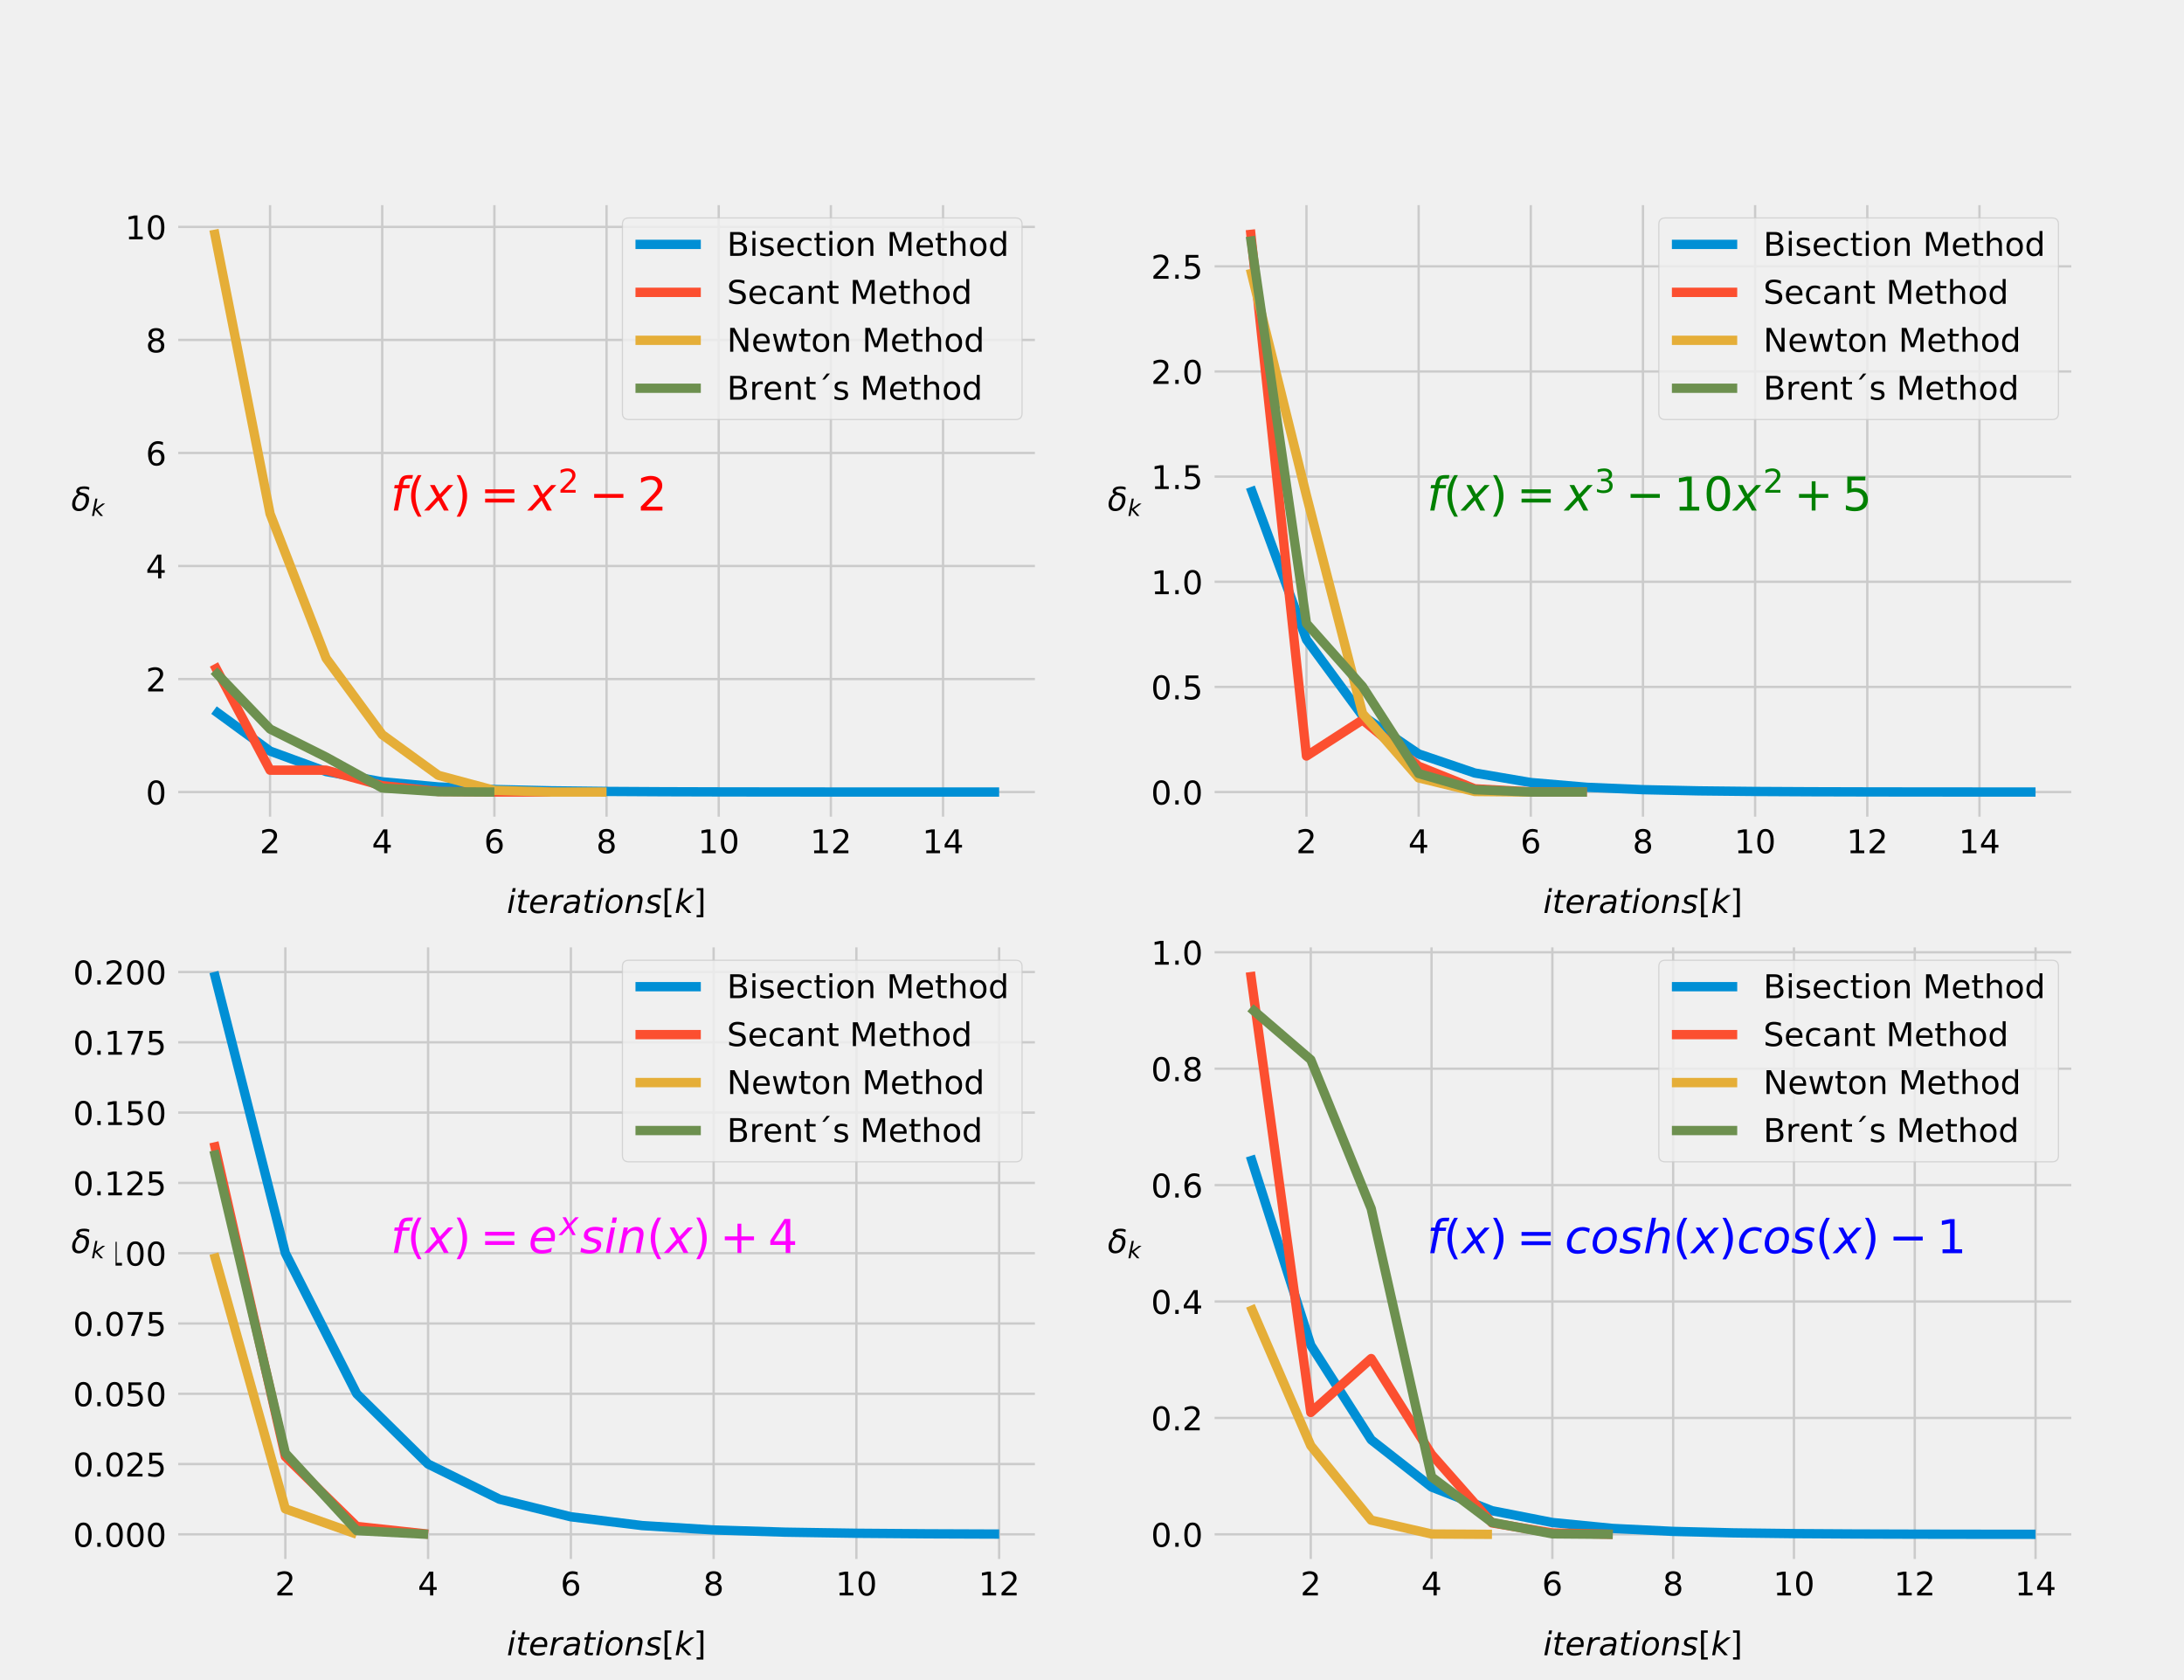 <?xml version="1.0" encoding="utf-8" standalone="no"?>
<!DOCTYPE svg PUBLIC "-//W3C//DTD SVG 1.1//EN"
  "http://www.w3.org/Graphics/SVG/1.1/DTD/svg11.dtd">
<!-- Created with matplotlib (http://matplotlib.org/) -->
<svg height="720pt" version="1.1" viewBox="0 0 936 720" width="936pt" xmlns="http://www.w3.org/2000/svg" xmlns:xlink="http://www.w3.org/1999/xlink">
 <defs>
  <style type="text/css">
*{stroke-linecap:butt;stroke-linejoin:round;}
  </style>
 </defs>
 <g id="figure_1">
  <g id="patch_1">
   <path d="M 0 720 
L 936 720 
L 936 0 
L 0 0 
z
" style="fill:#f0f0f0;"/>
  </g>
  <g id="axes_1">
   <g id="patch_2">
    <path d="M 74.88 351.491 
L 445.025 351.491 
L 445.025 86.4 
L 74.88 86.4 
z
" style="fill:#f0f0f0;"/>
   </g>
   <g id="matplotlib.axis_1">
    <g id="xtick_1">
     <g id="line2d_1">
      <path clip-path="url(#p9e7751b6b7)" d="M 115.74 351.491 
L 115.74 86.4 
" style="fill:none;stroke:#cbcbcb;"/>
     </g>
     <g id="line2d_2"/>
     <g id="text_1">
      <!-- 2 -->
      <defs>
       <path d="M 19.188 8.297 
L 53.609 8.297 
L 53.609 0 
L 7.328 0 
L 7.328 8.297 
Q 12.938 14.109 22.625 23.891 
Q 32.328 33.688 34.812 36.531 
Q 39.547 41.844 41.422 45.531 
Q 43.312 49.219 43.312 52.781 
Q 43.312 58.594 39.234 62.25 
Q 35.156 65.922 28.609 65.922 
Q 23.969 65.922 18.812 64.312 
Q 13.672 62.703 7.812 59.422 
L 7.812 69.391 
Q 13.766 71.781 18.938 73 
Q 24.125 74.219 28.422 74.219 
Q 39.75 74.219 46.484 68.547 
Q 53.219 62.891 53.219 53.422 
Q 53.219 48.922 51.531 44.891 
Q 49.859 40.875 45.406 35.406 
Q 44.188 33.984 37.641 27.219 
Q 31.109 20.453 19.188 8.297 
z
" id="DejaVuSans-32"/>
      </defs>
      <g transform="translate(111.286 365.629)scale(0.14 -0.14)">
       <use xlink:href="#DejaVuSans-32"/>
      </g>
     </g>
    </g>
    <g id="xtick_2">
     <g id="line2d_3">
      <path clip-path="url(#p9e7751b6b7)" d="M 163.811 351.491 
L 163.811 86.4 
" style="fill:none;stroke:#cbcbcb;"/>
     </g>
     <g id="line2d_4"/>
     <g id="text_2">
      <!-- 4 -->
      <defs>
       <path d="M 37.797 64.312 
L 12.891 25.391 
L 37.797 25.391 
z
M 35.203 72.906 
L 47.609 72.906 
L 47.609 25.391 
L 58.016 25.391 
L 58.016 17.188 
L 47.609 17.188 
L 47.609 0 
L 37.797 0 
L 37.797 17.188 
L 4.891 17.188 
L 4.891 26.703 
z
" id="DejaVuSans-34"/>
      </defs>
      <g transform="translate(159.357 365.629)scale(0.14 -0.14)">
       <use xlink:href="#DejaVuSans-34"/>
      </g>
     </g>
    </g>
    <g id="xtick_3">
     <g id="line2d_5">
      <path clip-path="url(#p9e7751b6b7)" d="M 211.882 351.491 
L 211.882 86.4 
" style="fill:none;stroke:#cbcbcb;"/>
     </g>
     <g id="line2d_6"/>
     <g id="text_3">
      <!-- 6 -->
      <defs>
       <path d="M 33.016 40.375 
Q 26.375 40.375 22.484 35.828 
Q 18.609 31.297 18.609 23.391 
Q 18.609 15.531 22.484 10.953 
Q 26.375 6.391 33.016 6.391 
Q 39.656 6.391 43.531 10.953 
Q 47.406 15.531 47.406 23.391 
Q 47.406 31.297 43.531 35.828 
Q 39.656 40.375 33.016 40.375 
z
M 52.594 71.297 
L 52.594 62.312 
Q 48.875 64.062 45.094 64.984 
Q 41.312 65.922 37.594 65.922 
Q 27.828 65.922 22.672 59.328 
Q 17.531 52.734 16.797 39.406 
Q 19.672 43.656 24.016 45.922 
Q 28.375 48.188 33.594 48.188 
Q 44.578 48.188 50.953 41.516 
Q 57.328 34.859 57.328 23.391 
Q 57.328 12.156 50.688 5.359 
Q 44.047 -1.422 33.016 -1.422 
Q 20.359 -1.422 13.672 8.266 
Q 6.984 17.969 6.984 36.375 
Q 6.984 53.656 15.188 63.938 
Q 23.391 74.219 37.203 74.219 
Q 40.922 74.219 44.703 73.484 
Q 48.484 72.75 52.594 71.297 
z
" id="DejaVuSans-36"/>
      </defs>
      <g transform="translate(207.428 365.629)scale(0.14 -0.14)">
       <use xlink:href="#DejaVuSans-36"/>
      </g>
     </g>
    </g>
    <g id="xtick_4">
     <g id="line2d_7">
      <path clip-path="url(#p9e7751b6b7)" d="M 259.953 351.491 
L 259.953 86.4 
" style="fill:none;stroke:#cbcbcb;"/>
     </g>
     <g id="line2d_8"/>
     <g id="text_4">
      <!-- 8 -->
      <defs>
       <path d="M 31.781 34.625 
Q 24.75 34.625 20.719 30.859 
Q 16.703 27.094 16.703 20.516 
Q 16.703 13.922 20.719 10.156 
Q 24.75 6.391 31.781 6.391 
Q 38.812 6.391 42.859 10.172 
Q 46.922 13.969 46.922 20.516 
Q 46.922 27.094 42.891 30.859 
Q 38.875 34.625 31.781 34.625 
z
M 21.922 38.812 
Q 15.578 40.375 12.031 44.719 
Q 8.5 49.078 8.5 55.328 
Q 8.5 64.062 14.719 69.141 
Q 20.953 74.219 31.781 74.219 
Q 42.672 74.219 48.875 69.141 
Q 55.078 64.062 55.078 55.328 
Q 55.078 49.078 51.531 44.719 
Q 48 40.375 41.703 38.812 
Q 48.828 37.156 52.797 32.312 
Q 56.781 27.484 56.781 20.516 
Q 56.781 9.906 50.312 4.234 
Q 43.844 -1.422 31.781 -1.422 
Q 19.734 -1.422 13.25 4.234 
Q 6.781 9.906 6.781 20.516 
Q 6.781 27.484 10.781 32.312 
Q 14.797 37.156 21.922 38.812 
z
M 18.312 54.391 
Q 18.312 48.734 21.844 45.562 
Q 25.391 42.391 31.781 42.391 
Q 38.141 42.391 41.719 45.562 
Q 45.312 48.734 45.312 54.391 
Q 45.312 60.062 41.719 63.234 
Q 38.141 66.406 31.781 66.406 
Q 25.391 66.406 21.844 63.234 
Q 18.312 60.062 18.312 54.391 
z
" id="DejaVuSans-38"/>
      </defs>
      <g transform="translate(255.499 365.629)scale(0.14 -0.14)">
       <use xlink:href="#DejaVuSans-38"/>
      </g>
     </g>
    </g>
    <g id="xtick_5">
     <g id="line2d_9">
      <path clip-path="url(#p9e7751b6b7)" d="M 308.024 351.491 
L 308.024 86.4 
" style="fill:none;stroke:#cbcbcb;"/>
     </g>
     <g id="line2d_10"/>
     <g id="text_5">
      <!-- 10 -->
      <defs>
       <path d="M 12.406 8.297 
L 28.516 8.297 
L 28.516 63.922 
L 10.984 60.406 
L 10.984 69.391 
L 28.422 72.906 
L 38.281 72.906 
L 38.281 8.297 
L 54.391 8.297 
L 54.391 0 
L 12.406 0 
z
" id="DejaVuSans-31"/>
       <path d="M 31.781 66.406 
Q 24.172 66.406 20.328 58.906 
Q 16.5 51.422 16.5 36.375 
Q 16.5 21.391 20.328 13.891 
Q 24.172 6.391 31.781 6.391 
Q 39.453 6.391 43.281 13.891 
Q 47.125 21.391 47.125 36.375 
Q 47.125 51.422 43.281 58.906 
Q 39.453 66.406 31.781 66.406 
z
M 31.781 74.219 
Q 44.047 74.219 50.516 64.516 
Q 56.984 54.828 56.984 36.375 
Q 56.984 17.969 50.516 8.266 
Q 44.047 -1.422 31.781 -1.422 
Q 19.531 -1.422 13.062 8.266 
Q 6.594 17.969 6.594 36.375 
Q 6.594 54.828 13.062 64.516 
Q 19.531 74.219 31.781 74.219 
z
" id="DejaVuSans-30"/>
      </defs>
      <g transform="translate(299.116 365.629)scale(0.14 -0.14)">
       <use xlink:href="#DejaVuSans-31"/>
       <use x="63.623" xlink:href="#DejaVuSans-30"/>
      </g>
     </g>
    </g>
    <g id="xtick_6">
     <g id="line2d_11">
      <path clip-path="url(#p9e7751b6b7)" d="M 356.094 351.491 
L 356.094 86.4 
" style="fill:none;stroke:#cbcbcb;"/>
     </g>
     <g id="line2d_12"/>
     <g id="text_6">
      <!-- 12 -->
      <g transform="translate(347.187 365.629)scale(0.14 -0.14)">
       <use xlink:href="#DejaVuSans-31"/>
       <use x="63.623" xlink:href="#DejaVuSans-32"/>
      </g>
     </g>
    </g>
    <g id="xtick_7">
     <g id="line2d_13">
      <path clip-path="url(#p9e7751b6b7)" d="M 404.165 351.491 
L 404.165 86.4 
" style="fill:none;stroke:#cbcbcb;"/>
     </g>
     <g id="line2d_14"/>
     <g id="text_7">
      <!-- 14 -->
      <g transform="translate(395.258 365.629)scale(0.14 -0.14)">
       <use xlink:href="#DejaVuSans-31"/>
       <use x="63.623" xlink:href="#DejaVuSans-34"/>
      </g>
     </g>
    </g>
   </g>
   <g id="matplotlib.axis_2">
    <g id="ytick_1">
     <g id="line2d_15">
      <path clip-path="url(#p9e7751b6b7)" d="M 74.88 339.441 
L 445.025 339.441 
" style="fill:none;stroke:#cbcbcb;"/>
     </g>
     <g id="line2d_16"/>
     <g id="text_8">
      <!-- 0 -->
      <g transform="translate(62.472 344.76)scale(0.14 -0.14)">
       <use xlink:href="#DejaVuSans-30"/>
      </g>
     </g>
    </g>
    <g id="ytick_2">
     <g id="line2d_17">
      <path clip-path="url(#p9e7751b6b7)" d="M 74.88 291.001 
L 445.025 291.001 
" style="fill:none;stroke:#cbcbcb;"/>
     </g>
     <g id="line2d_18"/>
     <g id="text_9">
      <!-- 2 -->
      <g transform="translate(62.472 296.32)scale(0.14 -0.14)">
       <use xlink:href="#DejaVuSans-32"/>
      </g>
     </g>
    </g>
    <g id="ytick_3">
     <g id="line2d_19">
      <path clip-path="url(#p9e7751b6b7)" d="M 74.88 242.56 
L 445.025 242.56 
" style="fill:none;stroke:#cbcbcb;"/>
     </g>
     <g id="line2d_20"/>
     <g id="text_10">
      <!-- 4 -->
      <g transform="translate(62.472 247.879)scale(0.14 -0.14)">
       <use xlink:href="#DejaVuSans-34"/>
      </g>
     </g>
    </g>
    <g id="ytick_4">
     <g id="line2d_21">
      <path clip-path="url(#p9e7751b6b7)" d="M 74.88 194.12 
L 445.025 194.12 
" style="fill:none;stroke:#cbcbcb;"/>
     </g>
     <g id="line2d_22"/>
     <g id="text_11">
      <!-- 6 -->
      <g transform="translate(62.472 199.439)scale(0.14 -0.14)">
       <use xlink:href="#DejaVuSans-36"/>
      </g>
     </g>
    </g>
    <g id="ytick_5">
     <g id="line2d_23">
      <path clip-path="url(#p9e7751b6b7)" d="M 74.88 145.679 
L 445.025 145.679 
" style="fill:none;stroke:#cbcbcb;"/>
     </g>
     <g id="line2d_24"/>
     <g id="text_12">
      <!-- 8 -->
      <g transform="translate(62.472 150.998)scale(0.14 -0.14)">
       <use xlink:href="#DejaVuSans-38"/>
      </g>
     </g>
    </g>
    <g id="ytick_6">
     <g id="line2d_25">
      <path clip-path="url(#p9e7751b6b7)" d="M 74.88 97.239 
L 445.025 97.239 
" style="fill:none;stroke:#cbcbcb;"/>
     </g>
     <g id="line2d_26"/>
     <g id="text_13">
      <!-- 10 -->
      <g transform="translate(53.565 102.557)scale(0.14 -0.14)">
       <use xlink:href="#DejaVuSans-31"/>
       <use x="63.623" xlink:href="#DejaVuSans-30"/>
      </g>
     </g>
    </g>
   </g>
   <g id="line2d_27">
    <path clip-path="url(#p9e7751b6b7)" d="M 91.705 304.322 
L 115.74 321.882 
L 139.776 330.661 
L 163.811 335.051 
L 187.846 337.246 
L 211.882 338.344 
L 235.917 338.893 
L 259.953 339.167 
L 283.988 339.304 
L 308.024 339.373 
L 332.059 339.407 
L 356.094 339.424 
L 380.13 339.433 
L 404.165 339.437 
L 428.201 339.439 
" style="fill:none;stroke:#008fd5;stroke-width:4;"/>
   </g>
   <g id="line2d_28">
    <path clip-path="url(#p9e7751b6b7)" d="M 91.705 284.75 
L 115.74 330.059 
L 139.776 330.062 
L 163.811 336.695 
L 187.846 339.184 
L 211.882 339.432 
L 235.917 339.441 
" style="fill:none;stroke:#fc4f30;stroke-width:4;"/>
   </g>
   <g id="line2d_29">
    <path clip-path="url(#p9e7751b6b7)" d="M 91.705 98.45 
L 115.74 220.144 
L 139.776 282.109 
L 163.811 314.833 
L 187.846 332.262 
L 211.882 338.705 
L 235.917 339.433 
L 259.953 339.441 
" style="fill:none;stroke:#e5ae38;stroke-width:4;"/>
   </g>
   <g id="line2d_30">
    <path clip-path="url(#p9e7751b6b7)" d="M 91.705 287.418 
L 115.74 312.433 
L 139.776 324.447 
L 163.811 337.705 
L 187.846 339.305 
L 211.882 339.44 
" style="fill:none;stroke:#6d904f;stroke-width:4;"/>
   </g>
   <g id="patch_3">
    <path d="M 74.88 351.491 
L 74.88 86.4 
" style="fill:none;stroke:#f0f0f0;stroke-linecap:square;stroke-linejoin:miter;stroke-width:3;"/>
   </g>
   <g id="patch_4">
    <path d="M 445.025 351.491 
L 445.025 86.4 
" style="fill:none;stroke:#f0f0f0;stroke-linecap:square;stroke-linejoin:miter;stroke-width:3;"/>
   </g>
   <g id="patch_5">
    <path d="M 74.88 351.491 
L 445.025 351.491 
" style="fill:none;stroke:#f0f0f0;stroke-linecap:square;stroke-linejoin:miter;stroke-width:3;"/>
   </g>
   <g id="patch_6">
    <path d="M 74.88 86.4 
L 445.025 86.4 
" style="fill:none;stroke:#f0f0f0;stroke-linecap:square;stroke-linejoin:miter;stroke-width:3;"/>
   </g>
   <g id="text_14">
    <g id="patch_7">
     <path d="M 213.123 398.226 
L 306.783 398.226 
L 306.783 376.557 
L 213.123 376.557 
z
" style="fill:#f0f0f0;stroke:#f0f0f0;stroke-linejoin:miter;stroke-width:0.5;"/>
    </g>
    <!-- $iterations [k]$ -->
    <defs>
     <path d="M 18.312 75.984 
L 27.297 75.984 
L 25.094 64.594 
L 16.109 64.594 
z
M 14.203 54.688 
L 23.188 54.688 
L 12.5 0 
L 3.516 0 
z
" id="DejaVuSans-Oblique-69"/>
     <path d="M 42.281 54.688 
L 40.922 47.703 
L 23 47.703 
L 17.188 18.016 
Q 16.891 16.359 16.75 15.234 
Q 16.609 14.109 16.609 13.484 
Q 16.609 10.359 18.484 8.938 
Q 20.359 7.516 24.516 7.516 
L 33.594 7.516 
L 32.078 0 
L 23.484 0 
Q 15.484 0 11.547 3.125 
Q 7.625 6.25 7.625 12.594 
Q 7.625 13.719 7.766 15.062 
Q 7.906 16.406 8.203 18.016 
L 14.016 47.703 
L 6.391 47.703 
L 7.812 54.688 
L 15.281 54.688 
L 18.312 70.219 
L 27.297 70.219 
L 24.312 54.688 
z
" id="DejaVuSans-Oblique-74"/>
     <path d="M 48.094 32.234 
Q 48.25 33.016 48.312 33.844 
Q 48.391 34.672 48.391 35.5 
Q 48.391 41.453 44.891 44.922 
Q 41.406 48.391 35.406 48.391 
Q 28.719 48.391 23.578 44.156 
Q 18.453 39.938 15.828 32.172 
z
M 55.906 25.203 
L 14.109 25.203 
Q 13.812 23.344 13.719 22.266 
Q 13.625 21.188 13.625 20.406 
Q 13.625 13.625 17.797 9.906 
Q 21.969 6.203 29.594 6.203 
Q 35.453 6.203 40.672 7.516 
Q 45.906 8.844 50.391 11.375 
L 48.688 2.484 
Q 43.844 0.531 38.688 -0.438 
Q 33.547 -1.422 28.219 -1.422 
Q 16.844 -1.422 10.719 4.016 
Q 4.594 9.469 4.594 19.484 
Q 4.594 28.031 7.641 35.375 
Q 10.688 42.719 16.609 48.484 
Q 20.406 52.094 25.656 54.047 
Q 30.906 56 36.812 56 
Q 46.094 56 51.578 50.438 
Q 57.078 44.875 57.078 35.5 
Q 57.078 33.25 56.781 30.688 
Q 56.5 28.125 55.906 25.203 
z
" id="DejaVuSans-Oblique-65"/>
     <path d="M 44.578 46.391 
Q 43.219 47.125 41.453 47.516 
Q 39.703 47.906 37.703 47.906 
Q 30.516 47.906 25.141 42.453 
Q 19.781 37.016 18.016 27.875 
L 12.5 0 
L 3.516 0 
L 14.203 54.688 
L 23.188 54.688 
L 21.484 46.188 
Q 25.047 50.922 30 53.453 
Q 34.969 56 40.578 56 
Q 42.047 56 43.453 55.828 
Q 44.875 55.672 46.297 55.281 
z
" id="DejaVuSans-Oblique-72"/>
     <path d="M 53.719 31.203 
L 47.609 0 
L 38.625 0 
L 40.281 8.297 
Q 36.328 3.422 31.266 1 
Q 26.219 -1.422 20.016 -1.422 
Q 13.031 -1.422 8.562 2.844 
Q 4.109 7.125 4.109 13.812 
Q 4.109 23.391 11.75 28.953 
Q 19.391 34.516 32.812 34.516 
L 45.312 34.516 
L 45.797 36.922 
Q 45.906 37.312 45.953 37.766 
Q 46 38.234 46 39.203 
Q 46 43.562 42.453 45.969 
Q 38.922 48.391 32.516 48.391 
Q 28.125 48.391 23.5 47.266 
Q 18.891 46.141 14.016 43.891 
L 15.578 52.203 
Q 20.656 54.109 25.516 55.047 
Q 30.375 56 34.906 56 
Q 44.578 56 49.625 51.797 
Q 54.688 47.609 54.688 39.594 
Q 54.688 37.984 54.438 35.812 
Q 54.203 33.641 53.719 31.203 
z
M 44 27.484 
L 35.016 27.484 
Q 23.969 27.484 18.672 24.531 
Q 13.375 21.578 13.375 15.375 
Q 13.375 11.078 16.078 8.641 
Q 18.797 6.203 23.578 6.203 
Q 30.906 6.203 36.375 11.453 
Q 41.844 16.703 43.609 25.484 
z
" id="DejaVuSans-Oblique-61"/>
     <path d="M 25.391 -1.422 
Q 15.766 -1.422 10.172 4.516 
Q 4.594 10.453 4.594 20.703 
Q 4.594 26.656 6.516 32.828 
Q 8.453 39.016 11.531 43.219 
Q 16.359 49.75 22.312 52.875 
Q 28.266 56 35.797 56 
Q 45.125 56 50.859 50.188 
Q 56.594 44.391 56.594 35.016 
Q 56.594 28.516 54.688 22.062 
Q 52.781 15.625 49.703 11.375 
Q 44.922 4.828 38.969 1.703 
Q 33.016 -1.422 25.391 -1.422 
z
M 13.922 21 
Q 13.922 13.578 17.016 9.891 
Q 20.125 6.203 26.422 6.203 
Q 35.453 6.203 41.375 14.078 
Q 47.312 21.969 47.312 34.078 
Q 47.312 41.156 44.141 44.766 
Q 40.969 48.391 34.812 48.391 
Q 29.734 48.391 25.781 46.016 
Q 21.828 43.656 18.703 38.812 
Q 16.406 35.203 15.156 30.562 
Q 13.922 25.922 13.922 21 
z
" id="DejaVuSans-Oblique-6f"/>
     <path d="M 55.719 33.016 
L 49.312 0 
L 40.281 0 
L 46.688 32.672 
Q 47.125 34.969 47.359 36.719 
Q 47.609 38.484 47.609 39.5 
Q 47.609 43.609 45.016 45.891 
Q 42.438 48.188 37.797 48.188 
Q 30.562 48.188 25.344 43.375 
Q 20.125 38.578 18.5 30.328 
L 12.5 0 
L 3.516 0 
L 14.109 54.688 
L 23.094 54.688 
L 21.297 46.094 
Q 25.047 50.828 30.312 53.406 
Q 35.594 56 41.406 56 
Q 48.641 56 52.609 52.094 
Q 56.594 48.188 56.594 41.109 
Q 56.594 39.359 56.375 37.359 
Q 56.156 35.359 55.719 33.016 
z
" id="DejaVuSans-Oblique-6e"/>
     <path d="M 50 53.078 
L 48.297 44.578 
Q 44.734 46.531 40.766 47.5 
Q 36.812 48.484 32.625 48.484 
Q 25.531 48.484 21.453 46.062 
Q 17.391 43.656 17.391 39.5 
Q 17.391 34.672 26.859 32.078 
Q 27.594 31.891 27.938 31.781 
L 30.812 30.906 
Q 39.797 28.422 42.797 25.688 
Q 45.797 22.953 45.797 18.219 
Q 45.797 9.516 38.891 4.047 
Q 31.984 -1.422 20.797 -1.422 
Q 16.453 -1.422 11.672 -0.578 
Q 6.891 0.25 1.125 2 
L 2.875 11.281 
Q 7.812 8.734 12.594 7.422 
Q 17.391 6.109 21.781 6.109 
Q 28.375 6.109 32.5 8.938 
Q 36.625 11.766 36.625 16.109 
Q 36.625 20.797 25.781 23.688 
L 24.859 23.922 
L 21.781 24.703 
Q 14.938 26.516 11.766 29.469 
Q 8.594 32.422 8.594 37.016 
Q 8.594 45.75 15.156 50.875 
Q 21.734 56 33.016 56 
Q 37.453 56 41.672 55.266 
Q 45.906 54.547 50 53.078 
z
" id="DejaVuSans-Oblique-73"/>
     <path d="M 8.594 75.984 
L 29.297 75.984 
L 29.297 69 
L 17.578 69 
L 17.578 -6.203 
L 29.297 -6.203 
L 29.297 -13.188 
L 8.594 -13.188 
z
" id="DejaVuSans-5b"/>
     <path d="M 18.312 75.984 
L 27.297 75.984 
L 18.703 31.688 
L 49.516 54.688 
L 61.188 54.688 
L 26.812 28.516 
L 51.906 0 
L 41.016 0 
L 17.672 26.703 
L 12.5 0 
L 3.516 0 
z
" id="DejaVuSans-Oblique-6b"/>
     <path d="M 30.422 75.984 
L 30.422 -13.188 
L 9.719 -13.188 
L 9.719 -6.203 
L 21.391 -6.203 
L 21.391 69 
L 9.719 69 
L 9.719 75.984 
z
" id="DejaVuSans-5d"/>
    </defs>
    <g transform="translate(217.183 391.255)scale(0.14 -0.14)">
     <use transform="translate(0 0.016)" xlink:href="#DejaVuSans-Oblique-69"/>
     <use transform="translate(27.783 0.016)" xlink:href="#DejaVuSans-Oblique-74"/>
     <use transform="translate(66.992 0.016)" xlink:href="#DejaVuSans-Oblique-65"/>
     <use transform="translate(128.516 0.016)" xlink:href="#DejaVuSans-Oblique-72"/>
     <use transform="translate(169.629 0.016)" xlink:href="#DejaVuSans-Oblique-61"/>
     <use transform="translate(230.908 0.016)" xlink:href="#DejaVuSans-Oblique-74"/>
     <use transform="translate(270.117 0.016)" xlink:href="#DejaVuSans-Oblique-69"/>
     <use transform="translate(297.9 0.016)" xlink:href="#DejaVuSans-Oblique-6f"/>
     <use transform="translate(359.082 0.016)" xlink:href="#DejaVuSans-Oblique-6e"/>
     <use transform="translate(422.461 0.016)" xlink:href="#DejaVuSans-Oblique-73"/>
     <use transform="translate(474.561 0.016)" xlink:href="#DejaVuSans-5b"/>
     <use transform="translate(513.574 0.016)" xlink:href="#DejaVuSans-Oblique-6b"/>
     <use transform="translate(571.484 0.016)" xlink:href="#DejaVuSans-5d"/>
    </g>
   </g>
   <g id="text_15">
    <g id="patch_8">
     <path d="M 26.455 225.917 
L 49.275 225.917 
L 49.275 204.248 
L 26.455 204.248 
z
" style="fill:#f0f0f0;stroke:#f0f0f0;stroke-linejoin:miter;stroke-width:0.5;"/>
    </g>
    <!-- $\delta_k$ -->
    <defs>
     <path d="M 54.25 63.328 
Q 49.953 66.75 38.281 66.75 
Q 25.922 66.75 24.812 61.031 
Q 23.922 56.547 36.375 54.203 
Q 46.141 52.391 50.828 46.922 
Q 56.5 40.328 53.859 26.812 
Q 51.312 13.875 43.172 6.25 
Q 34.969 -1.422 23.25 -1.422 
Q 11.578 -1.422 6.344 6.25 
Q 1.125 13.875 3.766 27.297 
Q 5.672 37.25 13.922 45.312 
Q 17.141 48.438 21.141 50.203 
Q 14.266 54.047 15.625 60.938 
Q 18.219 74.219 39.75 74.219 
Q 50.531 74.219 55.719 70.797 
z
M 27.391 47.75 
Q 23.828 46.344 20.406 42.781 
Q 15.141 37.25 13.234 27.297 
Q 11.281 17.391 14.359 11.812 
Q 17.484 6.203 24.75 6.203 
Q 31.938 6.203 37.203 11.859 
Q 42.531 17.531 44.344 26.812 
Q 46.188 36.531 42.672 41.219 
Q 38.922 46.234 32.859 46.781 
Q 29.781 47.078 27.391 47.75 
z
" id="DejaVuSans-Oblique-3b4"/>
    </defs>
    <g transform="translate(30.515 218.945)scale(0.14 -0.14)">
     <use transform="translate(0 0.781)" xlink:href="#DejaVuSans-Oblique-3b4"/>
     <use transform="translate(61.182 -15.625)scale(0.7)" xlink:href="#DejaVuSans-Oblique-6b"/>
    </g>
   </g>
   <g id="text_16">
    <!-- $f(x)=x^2-2$ -->
    <defs>
     <path d="M 47.797 75.984 
L 46.391 68.5 
L 37.797 68.5 
Q 32.906 68.5 30.688 66.578 
Q 28.469 64.656 27.391 59.516 
L 26.422 54.688 
L 41.219 54.688 
L 39.891 47.703 
L 25.094 47.703 
L 15.828 0 
L 6.781 0 
L 16.109 47.703 
L 7.516 47.703 
L 8.797 54.688 
L 17.391 54.688 
L 18.109 58.5 
Q 19.969 68.172 24.625 72.078 
Q 29.297 75.984 39.312 75.984 
z
" id="DejaVuSans-Oblique-66"/>
     <path d="M 31 75.875 
Q 24.469 64.656 21.281 53.656 
Q 18.109 42.672 18.109 31.391 
Q 18.109 20.125 21.312 9.062 
Q 24.516 -2 31 -13.188 
L 23.188 -13.188 
Q 15.875 -1.703 12.234 9.375 
Q 8.594 20.453 8.594 31.391 
Q 8.594 42.281 12.203 53.312 
Q 15.828 64.359 23.188 75.875 
z
" id="DejaVuSans-28"/>
     <path d="M 60.016 54.688 
L 34.906 27.875 
L 50.297 0 
L 39.984 0 
L 28.422 21.688 
L 8.297 0 
L -2.594 0 
L 24.312 28.812 
L 10.016 54.688 
L 20.312 54.688 
L 30.812 34.906 
L 49.125 54.688 
z
" id="DejaVuSans-Oblique-78"/>
     <path d="M 8.016 75.875 
L 15.828 75.875 
Q 23.141 64.359 26.781 53.312 
Q 30.422 42.281 30.422 31.391 
Q 30.422 20.453 26.781 9.375 
Q 23.141 -1.703 15.828 -13.188 
L 8.016 -13.188 
Q 14.5 -2 17.703 9.062 
Q 20.906 20.125 20.906 31.391 
Q 20.906 42.672 17.703 53.656 
Q 14.5 64.656 8.016 75.875 
z
" id="DejaVuSans-29"/>
     <path d="M 10.594 45.406 
L 73.188 45.406 
L 73.188 37.203 
L 10.594 37.203 
z
M 10.594 25.484 
L 73.188 25.484 
L 73.188 17.188 
L 10.594 17.188 
z
" id="DejaVuSans-3d"/>
     <path d="M 10.594 35.5 
L 73.188 35.5 
L 73.188 27.203 
L 10.594 27.203 
z
" id="DejaVuSans-2212"/>
    </defs>
    <g style="fill:#ff0000;" transform="translate(167.416 218.945)scale(0.2 -0.2)">
     <use transform="translate(0 0.766)" xlink:href="#DejaVuSans-Oblique-66"/>
     <use transform="translate(35.205 0.766)" xlink:href="#DejaVuSans-28"/>
     <use transform="translate(74.219 0.766)" xlink:href="#DejaVuSans-Oblique-78"/>
     <use transform="translate(133.398 0.766)" xlink:href="#DejaVuSans-29"/>
     <use transform="translate(191.895 0.766)" xlink:href="#DejaVuSans-3d"/>
     <use transform="translate(295.166 0.766)" xlink:href="#DejaVuSans-Oblique-78"/>
     <use transform="translate(358.812 39.047)scale(0.7)" xlink:href="#DejaVuSans-32"/>
     <use transform="translate(425.565 0.766)" xlink:href="#DejaVuSans-2212"/>
     <use transform="translate(528.836 0.766)" xlink:href="#DejaVuSans-32"/>
    </g>
   </g>
   <g id="legend_1">
    <g id="patch_9">
     <path d="M 269.551 179.798 
L 435.225 179.798 
Q 438.025 179.798 438.025 176.998 
L 438.025 96.2 
Q 438.025 93.4 435.225 93.4 
L 269.551 93.4 
Q 266.751 93.4 266.751 96.2 
L 266.751 176.998 
Q 266.751 179.798 269.551 179.798 
z
" style="fill:#f0f0f0;opacity:0.8;stroke:#cccccc;stroke-linejoin:miter;stroke-width:0.5;"/>
    </g>
    <g id="line2d_31">
     <path d="M 272.351 104.738 
L 300.351 104.738 
" style="fill:none;stroke:#008fd5;stroke-width:4;"/>
    </g>
    <g id="line2d_32"/>
    <g id="text_17">
     <!-- Bisection Method -->
     <defs>
      <path d="M 19.672 34.812 
L 19.672 8.109 
L 35.5 8.109 
Q 43.453 8.109 47.281 11.406 
Q 51.125 14.703 51.125 21.484 
Q 51.125 28.328 47.281 31.562 
Q 43.453 34.812 35.5 34.812 
z
M 19.672 64.797 
L 19.672 42.828 
L 34.281 42.828 
Q 41.5 42.828 45.031 45.531 
Q 48.578 48.25 48.578 53.812 
Q 48.578 59.328 45.031 62.062 
Q 41.5 64.797 34.281 64.797 
z
M 9.812 72.906 
L 35.016 72.906 
Q 46.297 72.906 52.391 68.219 
Q 58.5 63.531 58.5 54.891 
Q 58.5 48.188 55.375 44.234 
Q 52.25 40.281 46.188 39.312 
Q 53.469 37.75 57.5 32.781 
Q 61.531 27.828 61.531 20.406 
Q 61.531 10.641 54.891 5.312 
Q 48.25 0 35.984 0 
L 9.812 0 
z
" id="DejaVuSans-42"/>
      <path d="M 9.422 54.688 
L 18.406 54.688 
L 18.406 0 
L 9.422 0 
z
M 9.422 75.984 
L 18.406 75.984 
L 18.406 64.594 
L 9.422 64.594 
z
" id="DejaVuSans-69"/>
      <path d="M 44.281 53.078 
L 44.281 44.578 
Q 40.484 46.531 36.375 47.5 
Q 32.281 48.484 27.875 48.484 
Q 21.188 48.484 17.844 46.438 
Q 14.5 44.391 14.5 40.281 
Q 14.5 37.156 16.891 35.375 
Q 19.281 33.594 26.516 31.984 
L 29.594 31.297 
Q 39.156 29.25 43.188 25.516 
Q 47.219 21.781 47.219 15.094 
Q 47.219 7.469 41.188 3.016 
Q 35.156 -1.422 24.609 -1.422 
Q 20.219 -1.422 15.453 -0.562 
Q 10.688 0.297 5.422 2 
L 5.422 11.281 
Q 10.406 8.688 15.234 7.391 
Q 20.062 6.109 24.812 6.109 
Q 31.156 6.109 34.562 8.281 
Q 37.984 10.453 37.984 14.406 
Q 37.984 18.062 35.516 20.016 
Q 33.062 21.969 24.703 23.781 
L 21.578 24.516 
Q 13.234 26.266 9.516 29.906 
Q 5.812 33.547 5.812 39.891 
Q 5.812 47.609 11.281 51.797 
Q 16.75 56 26.812 56 
Q 31.781 56 36.172 55.266 
Q 40.578 54.547 44.281 53.078 
z
" id="DejaVuSans-73"/>
      <path d="M 56.203 29.594 
L 56.203 25.203 
L 14.891 25.203 
Q 15.484 15.922 20.484 11.062 
Q 25.484 6.203 34.422 6.203 
Q 39.594 6.203 44.453 7.469 
Q 49.312 8.734 54.109 11.281 
L 54.109 2.781 
Q 49.266 0.734 44.188 -0.344 
Q 39.109 -1.422 33.891 -1.422 
Q 20.797 -1.422 13.156 6.188 
Q 5.516 13.812 5.516 26.812 
Q 5.516 40.234 12.766 48.109 
Q 20.016 56 32.328 56 
Q 43.359 56 49.781 48.891 
Q 56.203 41.797 56.203 29.594 
z
M 47.219 32.234 
Q 47.125 39.594 43.094 43.984 
Q 39.062 48.391 32.422 48.391 
Q 24.906 48.391 20.391 44.141 
Q 15.875 39.891 15.188 32.172 
z
" id="DejaVuSans-65"/>
      <path d="M 48.781 52.594 
L 48.781 44.188 
Q 44.969 46.297 41.141 47.344 
Q 37.312 48.391 33.406 48.391 
Q 24.656 48.391 19.812 42.844 
Q 14.984 37.312 14.984 27.297 
Q 14.984 17.281 19.812 11.734 
Q 24.656 6.203 33.406 6.203 
Q 37.312 6.203 41.141 7.25 
Q 44.969 8.297 48.781 10.406 
L 48.781 2.094 
Q 45.016 0.344 40.984 -0.531 
Q 36.969 -1.422 32.422 -1.422 
Q 20.062 -1.422 12.781 6.344 
Q 5.516 14.109 5.516 27.297 
Q 5.516 40.672 12.859 48.328 
Q 20.219 56 33.016 56 
Q 37.156 56 41.109 55.141 
Q 45.062 54.297 48.781 52.594 
z
" id="DejaVuSans-63"/>
      <path d="M 18.312 70.219 
L 18.312 54.688 
L 36.812 54.688 
L 36.812 47.703 
L 18.312 47.703 
L 18.312 18.016 
Q 18.312 11.328 20.141 9.422 
Q 21.969 7.516 27.594 7.516 
L 36.812 7.516 
L 36.812 0 
L 27.594 0 
Q 17.188 0 13.234 3.875 
Q 9.281 7.766 9.281 18.016 
L 9.281 47.703 
L 2.688 47.703 
L 2.688 54.688 
L 9.281 54.688 
L 9.281 70.219 
z
" id="DejaVuSans-74"/>
      <path d="M 30.609 48.391 
Q 23.391 48.391 19.188 42.75 
Q 14.984 37.109 14.984 27.297 
Q 14.984 17.484 19.156 11.844 
Q 23.344 6.203 30.609 6.203 
Q 37.797 6.203 41.984 11.859 
Q 46.188 17.531 46.188 27.297 
Q 46.188 37.016 41.984 42.703 
Q 37.797 48.391 30.609 48.391 
z
M 30.609 56 
Q 42.328 56 49.016 48.375 
Q 55.719 40.766 55.719 27.297 
Q 55.719 13.875 49.016 6.219 
Q 42.328 -1.422 30.609 -1.422 
Q 18.844 -1.422 12.172 6.219 
Q 5.516 13.875 5.516 27.297 
Q 5.516 40.766 12.172 48.375 
Q 18.844 56 30.609 56 
z
" id="DejaVuSans-6f"/>
      <path d="M 54.891 33.016 
L 54.891 0 
L 45.906 0 
L 45.906 32.719 
Q 45.906 40.484 42.875 44.328 
Q 39.844 48.188 33.797 48.188 
Q 26.516 48.188 22.312 43.547 
Q 18.109 38.922 18.109 30.906 
L 18.109 0 
L 9.078 0 
L 9.078 54.688 
L 18.109 54.688 
L 18.109 46.188 
Q 21.344 51.125 25.703 53.562 
Q 30.078 56 35.797 56 
Q 45.219 56 50.047 50.172 
Q 54.891 44.344 54.891 33.016 
z
" id="DejaVuSans-6e"/>
      <path id="DejaVuSans-20"/>
      <path d="M 9.812 72.906 
L 24.516 72.906 
L 43.109 23.297 
L 61.812 72.906 
L 76.516 72.906 
L 76.516 0 
L 66.891 0 
L 66.891 64.016 
L 48.094 14.016 
L 38.188 14.016 
L 19.391 64.016 
L 19.391 0 
L 9.812 0 
z
" id="DejaVuSans-4d"/>
      <path d="M 54.891 33.016 
L 54.891 0 
L 45.906 0 
L 45.906 32.719 
Q 45.906 40.484 42.875 44.328 
Q 39.844 48.188 33.797 48.188 
Q 26.516 48.188 22.312 43.547 
Q 18.109 38.922 18.109 30.906 
L 18.109 0 
L 9.078 0 
L 9.078 75.984 
L 18.109 75.984 
L 18.109 46.188 
Q 21.344 51.125 25.703 53.562 
Q 30.078 56 35.797 56 
Q 45.219 56 50.047 50.172 
Q 54.891 44.344 54.891 33.016 
z
" id="DejaVuSans-68"/>
      <path d="M 45.406 46.391 
L 45.406 75.984 
L 54.391 75.984 
L 54.391 0 
L 45.406 0 
L 45.406 8.203 
Q 42.578 3.328 38.25 0.953 
Q 33.938 -1.422 27.875 -1.422 
Q 17.969 -1.422 11.734 6.484 
Q 5.516 14.406 5.516 27.297 
Q 5.516 40.188 11.734 48.094 
Q 17.969 56 27.875 56 
Q 33.938 56 38.25 53.625 
Q 42.578 51.266 45.406 46.391 
z
M 14.797 27.297 
Q 14.797 17.391 18.875 11.75 
Q 22.953 6.109 30.078 6.109 
Q 37.203 6.109 41.297 11.75 
Q 45.406 17.391 45.406 27.297 
Q 45.406 37.203 41.297 42.844 
Q 37.203 48.484 30.078 48.484 
Q 22.953 48.484 18.875 42.844 
Q 14.797 37.203 14.797 27.297 
z
" id="DejaVuSans-64"/>
     </defs>
     <g transform="translate(311.551 109.638)scale(0.14 -0.14)">
      <use xlink:href="#DejaVuSans-42"/>
      <use x="68.604" xlink:href="#DejaVuSans-69"/>
      <use x="96.387" xlink:href="#DejaVuSans-73"/>
      <use x="148.486" xlink:href="#DejaVuSans-65"/>
      <use x="210.01" xlink:href="#DejaVuSans-63"/>
      <use x="264.99" xlink:href="#DejaVuSans-74"/>
      <use x="304.199" xlink:href="#DejaVuSans-69"/>
      <use x="331.982" xlink:href="#DejaVuSans-6f"/>
      <use x="393.164" xlink:href="#DejaVuSans-6e"/>
      <use x="456.543" xlink:href="#DejaVuSans-20"/>
      <use x="488.33" xlink:href="#DejaVuSans-4d"/>
      <use x="574.609" xlink:href="#DejaVuSans-65"/>
      <use x="636.133" xlink:href="#DejaVuSans-74"/>
      <use x="675.342" xlink:href="#DejaVuSans-68"/>
      <use x="738.721" xlink:href="#DejaVuSans-6f"/>
      <use x="799.902" xlink:href="#DejaVuSans-64"/>
     </g>
    </g>
    <g id="line2d_33">
     <path d="M 272.351 125.287 
L 300.351 125.287 
" style="fill:none;stroke:#fc4f30;stroke-width:4;"/>
    </g>
    <g id="line2d_34"/>
    <g id="text_18">
     <!-- Secant Method -->
     <defs>
      <path d="M 53.516 70.516 
L 53.516 60.891 
Q 47.906 63.578 42.922 64.891 
Q 37.938 66.219 33.297 66.219 
Q 25.25 66.219 20.875 63.094 
Q 16.5 59.969 16.5 54.203 
Q 16.5 49.359 19.406 46.891 
Q 22.312 44.438 30.422 42.922 
L 36.375 41.703 
Q 47.406 39.594 52.656 34.297 
Q 57.906 29 57.906 20.125 
Q 57.906 9.516 50.797 4.047 
Q 43.703 -1.422 29.984 -1.422 
Q 24.812 -1.422 18.969 -0.25 
Q 13.141 0.922 6.891 3.219 
L 6.891 13.375 
Q 12.891 10.016 18.656 8.297 
Q 24.422 6.594 29.984 6.594 
Q 38.422 6.594 43.016 9.906 
Q 47.609 13.234 47.609 19.391 
Q 47.609 24.75 44.312 27.781 
Q 41.016 30.812 33.5 32.328 
L 27.484 33.5 
Q 16.453 35.688 11.516 40.375 
Q 6.594 45.062 6.594 53.422 
Q 6.594 63.094 13.406 68.656 
Q 20.219 74.219 32.172 74.219 
Q 37.312 74.219 42.625 73.281 
Q 47.953 72.359 53.516 70.516 
z
" id="DejaVuSans-53"/>
      <path d="M 34.281 27.484 
Q 23.391 27.484 19.188 25 
Q 14.984 22.516 14.984 16.5 
Q 14.984 11.719 18.141 8.906 
Q 21.297 6.109 26.703 6.109 
Q 34.188 6.109 38.703 11.406 
Q 43.219 16.703 43.219 25.484 
L 43.219 27.484 
z
M 52.203 31.203 
L 52.203 0 
L 43.219 0 
L 43.219 8.297 
Q 40.141 3.328 35.547 0.953 
Q 30.953 -1.422 24.312 -1.422 
Q 15.922 -1.422 10.953 3.297 
Q 6 8.016 6 15.922 
Q 6 25.141 12.172 29.828 
Q 18.359 34.516 30.609 34.516 
L 43.219 34.516 
L 43.219 35.406 
Q 43.219 41.609 39.141 45 
Q 35.062 48.391 27.688 48.391 
Q 23 48.391 18.547 47.266 
Q 14.109 46.141 10.016 43.891 
L 10.016 52.203 
Q 14.938 54.109 19.578 55.047 
Q 24.219 56 28.609 56 
Q 40.484 56 46.344 49.844 
Q 52.203 43.703 52.203 31.203 
z
" id="DejaVuSans-61"/>
     </defs>
     <g transform="translate(311.551 130.187)scale(0.14 -0.14)">
      <use xlink:href="#DejaVuSans-53"/>
      <use x="63.477" xlink:href="#DejaVuSans-65"/>
      <use x="125" xlink:href="#DejaVuSans-63"/>
      <use x="179.98" xlink:href="#DejaVuSans-61"/>
      <use x="241.26" xlink:href="#DejaVuSans-6e"/>
      <use x="304.639" xlink:href="#DejaVuSans-74"/>
      <use x="343.848" xlink:href="#DejaVuSans-20"/>
      <use x="375.635" xlink:href="#DejaVuSans-4d"/>
      <use x="461.914" xlink:href="#DejaVuSans-65"/>
      <use x="523.438" xlink:href="#DejaVuSans-74"/>
      <use x="562.646" xlink:href="#DejaVuSans-68"/>
      <use x="626.025" xlink:href="#DejaVuSans-6f"/>
      <use x="687.207" xlink:href="#DejaVuSans-64"/>
     </g>
    </g>
    <g id="line2d_35">
     <path d="M 272.351 145.837 
L 300.351 145.837 
" style="fill:none;stroke:#e5ae38;stroke-width:4;"/>
    </g>
    <g id="line2d_36"/>
    <g id="text_19">
     <!-- Newton Method -->
     <defs>
      <path d="M 9.812 72.906 
L 23.094 72.906 
L 55.422 11.922 
L 55.422 72.906 
L 64.984 72.906 
L 64.984 0 
L 51.703 0 
L 19.391 60.984 
L 19.391 0 
L 9.812 0 
z
" id="DejaVuSans-4e"/>
      <path d="M 4.203 54.688 
L 13.188 54.688 
L 24.422 12.016 
L 35.594 54.688 
L 46.188 54.688 
L 57.422 12.016 
L 68.609 54.688 
L 77.594 54.688 
L 63.281 0 
L 52.688 0 
L 40.922 44.828 
L 29.109 0 
L 18.5 0 
z
" id="DejaVuSans-77"/>
     </defs>
     <g transform="translate(311.551 150.737)scale(0.14 -0.14)">
      <use xlink:href="#DejaVuSans-4e"/>
      <use x="74.805" xlink:href="#DejaVuSans-65"/>
      <use x="136.328" xlink:href="#DejaVuSans-77"/>
      <use x="218.115" xlink:href="#DejaVuSans-74"/>
      <use x="257.324" xlink:href="#DejaVuSans-6f"/>
      <use x="318.506" xlink:href="#DejaVuSans-6e"/>
      <use x="381.885" xlink:href="#DejaVuSans-20"/>
      <use x="413.672" xlink:href="#DejaVuSans-4d"/>
      <use x="499.951" xlink:href="#DejaVuSans-65"/>
      <use x="561.475" xlink:href="#DejaVuSans-74"/>
      <use x="600.684" xlink:href="#DejaVuSans-68"/>
      <use x="664.062" xlink:href="#DejaVuSans-6f"/>
      <use x="725.244" xlink:href="#DejaVuSans-64"/>
     </g>
    </g>
    <g id="line2d_37">
     <path d="M 272.351 166.386 
L 300.351 166.386 
" style="fill:none;stroke:#6d904f;stroke-width:4;"/>
    </g>
    <g id="line2d_38"/>
    <g id="text_20">
     <!-- Brent´s Method -->
     <defs>
      <path d="M 41.109 46.297 
Q 39.594 47.172 37.812 47.578 
Q 36.031 48 33.891 48 
Q 26.266 48 22.188 43.047 
Q 18.109 38.094 18.109 28.812 
L 18.109 0 
L 9.078 0 
L 9.078 54.688 
L 18.109 54.688 
L 18.109 46.188 
Q 20.953 51.172 25.484 53.578 
Q 30.031 56 36.531 56 
Q 37.453 56 38.578 55.875 
Q 39.703 55.766 41.062 55.516 
z
" id="DejaVuSans-72"/>
      <path d="M 31.781 79.984 
L 41.5 79.984 
L 25.594 61.625 
L 18.109 61.625 
z
" id="DejaVuSans-b4"/>
     </defs>
     <g transform="translate(311.551 171.286)scale(0.14 -0.14)">
      <use xlink:href="#DejaVuSans-42"/>
      <use x="68.604" xlink:href="#DejaVuSans-72"/>
      <use x="109.686" xlink:href="#DejaVuSans-65"/>
      <use x="171.209" xlink:href="#DejaVuSans-6e"/>
      <use x="234.588" xlink:href="#DejaVuSans-74"/>
      <use x="273.797" xlink:href="#DejaVuSans-b4"/>
      <use x="323.797" xlink:href="#DejaVuSans-73"/>
      <use x="375.896" xlink:href="#DejaVuSans-20"/>
      <use x="407.684" xlink:href="#DejaVuSans-4d"/>
      <use x="493.963" xlink:href="#DejaVuSans-65"/>
      <use x="555.486" xlink:href="#DejaVuSans-74"/>
      <use x="594.695" xlink:href="#DejaVuSans-68"/>
      <use x="658.074" xlink:href="#DejaVuSans-6f"/>
      <use x="719.256" xlink:href="#DejaVuSans-64"/>
     </g>
    </g>
   </g>
  </g>
  <g id="axes_2">
   <g id="patch_10">
    <path d="M 519.055 351.491 
L 889.2 351.491 
L 889.2 86.4 
L 519.055 86.4 
z
" style="fill:#f0f0f0;"/>
   </g>
   <g id="matplotlib.axis_3">
    <g id="xtick_8">
     <g id="line2d_39">
      <path clip-path="url(#padc65ae007)" d="M 559.915 351.491 
L 559.915 86.4 
" style="fill:none;stroke:#cbcbcb;"/>
     </g>
     <g id="line2d_40"/>
     <g id="text_21">
      <!-- 2 -->
      <g transform="translate(555.461 365.629)scale(0.14 -0.14)">
       <use xlink:href="#DejaVuSans-32"/>
      </g>
     </g>
    </g>
    <g id="xtick_9">
     <g id="line2d_41">
      <path clip-path="url(#padc65ae007)" d="M 607.986 351.491 
L 607.986 86.4 
" style="fill:none;stroke:#cbcbcb;"/>
     </g>
     <g id="line2d_42"/>
     <g id="text_22">
      <!-- 4 -->
      <g transform="translate(603.532 365.629)scale(0.14 -0.14)">
       <use xlink:href="#DejaVuSans-34"/>
      </g>
     </g>
    </g>
    <g id="xtick_10">
     <g id="line2d_43">
      <path clip-path="url(#padc65ae007)" d="M 656.056 351.491 
L 656.056 86.4 
" style="fill:none;stroke:#cbcbcb;"/>
     </g>
     <g id="line2d_44"/>
     <g id="text_23">
      <!-- 6 -->
      <g transform="translate(651.603 365.629)scale(0.14 -0.14)">
       <use xlink:href="#DejaVuSans-36"/>
      </g>
     </g>
    </g>
    <g id="xtick_11">
     <g id="line2d_45">
      <path clip-path="url(#padc65ae007)" d="M 704.127 351.491 
L 704.127 86.4 
" style="fill:none;stroke:#cbcbcb;"/>
     </g>
     <g id="line2d_46"/>
     <g id="text_24">
      <!-- 8 -->
      <g transform="translate(699.674 365.629)scale(0.14 -0.14)">
       <use xlink:href="#DejaVuSans-38"/>
      </g>
     </g>
    </g>
    <g id="xtick_12">
     <g id="line2d_47">
      <path clip-path="url(#padc65ae007)" d="M 752.198 351.491 
L 752.198 86.4 
" style="fill:none;stroke:#cbcbcb;"/>
     </g>
     <g id="line2d_48"/>
     <g id="text_25">
      <!-- 10 -->
      <g transform="translate(743.291 365.629)scale(0.14 -0.14)">
       <use xlink:href="#DejaVuSans-31"/>
       <use x="63.623" xlink:href="#DejaVuSans-30"/>
      </g>
     </g>
    </g>
    <g id="xtick_13">
     <g id="line2d_49">
      <path clip-path="url(#padc65ae007)" d="M 800.269 351.491 
L 800.269 86.4 
" style="fill:none;stroke:#cbcbcb;"/>
     </g>
     <g id="line2d_50"/>
     <g id="text_26">
      <!-- 12 -->
      <g transform="translate(791.361 365.629)scale(0.14 -0.14)">
       <use xlink:href="#DejaVuSans-31"/>
       <use x="63.623" xlink:href="#DejaVuSans-32"/>
      </g>
     </g>
    </g>
    <g id="xtick_14">
     <g id="line2d_51">
      <path clip-path="url(#padc65ae007)" d="M 848.34 351.491 
L 848.34 86.4 
" style="fill:none;stroke:#cbcbcb;"/>
     </g>
     <g id="line2d_52"/>
     <g id="text_27">
      <!-- 14 -->
      <g transform="translate(839.432 365.629)scale(0.14 -0.14)">
       <use xlink:href="#DejaVuSans-31"/>
       <use x="63.623" xlink:href="#DejaVuSans-34"/>
      </g>
     </g>
    </g>
   </g>
   <g id="matplotlib.axis_4">
    <g id="ytick_7">
     <g id="line2d_53">
      <path clip-path="url(#padc65ae007)" d="M 519.055 339.441 
L 889.2 339.441 
" style="fill:none;stroke:#cbcbcb;"/>
     </g>
     <g id="line2d_54"/>
     <g id="text_28">
      <!-- 0.0 -->
      <defs>
       <path d="M 10.688 12.406 
L 21 12.406 
L 21 0 
L 10.688 0 
z
" id="DejaVuSans-2e"/>
      </defs>
      <g transform="translate(493.29 344.76)scale(0.14 -0.14)">
       <use xlink:href="#DejaVuSans-30"/>
       <use x="63.623" xlink:href="#DejaVuSans-2e"/>
       <use x="95.41" xlink:href="#DejaVuSans-30"/>
      </g>
     </g>
    </g>
    <g id="ytick_8">
     <g id="line2d_55">
      <path clip-path="url(#padc65ae007)" d="M 519.055 294.38 
L 889.2 294.38 
" style="fill:none;stroke:#cbcbcb;"/>
     </g>
     <g id="line2d_56"/>
     <g id="text_29">
      <!-- 0.5 -->
      <defs>
       <path d="M 10.797 72.906 
L 49.516 72.906 
L 49.516 64.594 
L 19.828 64.594 
L 19.828 46.734 
Q 21.969 47.469 24.109 47.828 
Q 26.266 48.188 28.422 48.188 
Q 40.625 48.188 47.75 41.5 
Q 54.891 34.812 54.891 23.391 
Q 54.891 11.625 47.562 5.094 
Q 40.234 -1.422 26.906 -1.422 
Q 22.312 -1.422 17.547 -0.641 
Q 12.797 0.141 7.719 1.703 
L 7.719 11.625 
Q 12.109 9.234 16.797 8.062 
Q 21.484 6.891 26.703 6.891 
Q 35.156 6.891 40.078 11.328 
Q 45.016 15.766 45.016 23.391 
Q 45.016 31 40.078 35.438 
Q 35.156 39.891 26.703 39.891 
Q 22.75 39.891 18.812 39.016 
Q 14.891 38.141 10.797 36.281 
z
" id="DejaVuSans-35"/>
      </defs>
      <g transform="translate(493.29 299.699)scale(0.14 -0.14)">
       <use xlink:href="#DejaVuSans-30"/>
       <use x="63.623" xlink:href="#DejaVuSans-2e"/>
       <use x="95.41" xlink:href="#DejaVuSans-35"/>
      </g>
     </g>
    </g>
    <g id="ytick_9">
     <g id="line2d_57">
      <path clip-path="url(#padc65ae007)" d="M 519.055 249.319 
L 889.2 249.319 
" style="fill:none;stroke:#cbcbcb;"/>
     </g>
     <g id="line2d_58"/>
     <g id="text_30">
      <!-- 1.0 -->
      <g transform="translate(493.29 254.638)scale(0.14 -0.14)">
       <use xlink:href="#DejaVuSans-31"/>
       <use x="63.623" xlink:href="#DejaVuSans-2e"/>
       <use x="95.41" xlink:href="#DejaVuSans-30"/>
      </g>
     </g>
    </g>
    <g id="ytick_10">
     <g id="line2d_59">
      <path clip-path="url(#padc65ae007)" d="M 519.055 204.257 
L 889.2 204.257 
" style="fill:none;stroke:#cbcbcb;"/>
     </g>
     <g id="line2d_60"/>
     <g id="text_31">
      <!-- 1.5 -->
      <g transform="translate(493.29 209.576)scale(0.14 -0.14)">
       <use xlink:href="#DejaVuSans-31"/>
       <use x="63.623" xlink:href="#DejaVuSans-2e"/>
       <use x="95.41" xlink:href="#DejaVuSans-35"/>
      </g>
     </g>
    </g>
    <g id="ytick_11">
     <g id="line2d_61">
      <path clip-path="url(#padc65ae007)" d="M 519.055 159.196 
L 889.2 159.196 
" style="fill:none;stroke:#cbcbcb;"/>
     </g>
     <g id="line2d_62"/>
     <g id="text_32">
      <!-- 2.0 -->
      <g transform="translate(493.29 164.515)scale(0.14 -0.14)">
       <use xlink:href="#DejaVuSans-32"/>
       <use x="63.623" xlink:href="#DejaVuSans-2e"/>
       <use x="95.41" xlink:href="#DejaVuSans-30"/>
      </g>
     </g>
    </g>
    <g id="ytick_12">
     <g id="line2d_63">
      <path clip-path="url(#padc65ae007)" d="M 519.055 114.135 
L 889.2 114.135 
" style="fill:none;stroke:#cbcbcb;"/>
     </g>
     <g id="line2d_64"/>
     <g id="text_33">
      <!-- 2.5 -->
      <g transform="translate(493.29 119.454)scale(0.14 -0.14)">
       <use xlink:href="#DejaVuSans-32"/>
       <use x="63.623" xlink:href="#DejaVuSans-2e"/>
       <use x="95.41" xlink:href="#DejaVuSans-35"/>
      </g>
     </g>
    </g>
   </g>
   <g id="line2d_65">
    <path clip-path="url(#padc65ae007)" d="M 535.879 208.764 
L 559.915 274.102 
L 583.95 306.772 
L 607.986 323.107 
L 632.021 331.274 
L 656.056 335.358 
L 680.092 337.399 
L 704.127 338.42 
L 728.163 338.931 
L 752.198 339.186 
L 776.234 339.314 
L 800.269 339.378 
L 824.304 339.409 
L 848.34 339.425 
L 872.375 339.433 
" style="fill:none;stroke:#008fd5;stroke-width:4;"/>
   </g>
   <g id="line2d_66">
    <path clip-path="url(#padc65ae007)" d="M 535.879 98.45 
L 559.915 323.995 
L 583.95 308.501 
L 607.986 328.386 
L 632.021 338.033 
L 656.056 339.352 
L 680.092 339.44 
" style="fill:none;stroke:#fc4f30;stroke-width:4;"/>
   </g>
   <g id="line2d_67">
    <path clip-path="url(#padc65ae007)" d="M 535.879 115.233 
L 559.915 212.4 
L 583.95 305.781 
L 607.986 333.366 
L 632.021 339.202 
L 656.056 339.441 
" style="fill:none;stroke:#e5ae38;stroke-width:4;"/>
   </g>
   <g id="line2d_68">
    <path clip-path="url(#padc65ae007)" d="M 535.879 101.29 
L 559.915 267.167 
L 583.95 294.218 
L 607.986 331.51 
L 632.021 338.428 
L 656.056 339.423 
L 680.092 339.441 
" style="fill:none;stroke:#6d904f;stroke-width:4;"/>
   </g>
   <g id="patch_11">
    <path d="M 519.055 351.491 
L 519.055 86.4 
" style="fill:none;stroke:#f0f0f0;stroke-linecap:square;stroke-linejoin:miter;stroke-width:3;"/>
   </g>
   <g id="patch_12">
    <path d="M 889.2 351.491 
L 889.2 86.4 
" style="fill:none;stroke:#f0f0f0;stroke-linecap:square;stroke-linejoin:miter;stroke-width:3;"/>
   </g>
   <g id="patch_13">
    <path d="M 519.055 351.491 
L 889.2 351.491 
" style="fill:none;stroke:#f0f0f0;stroke-linecap:square;stroke-linejoin:miter;stroke-width:3;"/>
   </g>
   <g id="patch_14">
    <path d="M 519.055 86.4 
L 889.2 86.4 
" style="fill:none;stroke:#f0f0f0;stroke-linecap:square;stroke-linejoin:miter;stroke-width:3;"/>
   </g>
   <g id="text_34">
    <g id="patch_15">
     <path d="M 657.297 398.226 
L 750.957 398.226 
L 750.957 376.557 
L 657.297 376.557 
z
" style="fill:#f0f0f0;stroke:#f0f0f0;stroke-linejoin:miter;stroke-width:0.5;"/>
    </g>
    <!-- $iterations [k]$ -->
    <g transform="translate(661.357 391.255)scale(0.14 -0.14)">
     <use transform="translate(0 0.016)" xlink:href="#DejaVuSans-Oblique-69"/>
     <use transform="translate(27.783 0.016)" xlink:href="#DejaVuSans-Oblique-74"/>
     <use transform="translate(66.992 0.016)" xlink:href="#DejaVuSans-Oblique-65"/>
     <use transform="translate(128.516 0.016)" xlink:href="#DejaVuSans-Oblique-72"/>
     <use transform="translate(169.629 0.016)" xlink:href="#DejaVuSans-Oblique-61"/>
     <use transform="translate(230.908 0.016)" xlink:href="#DejaVuSans-Oblique-74"/>
     <use transform="translate(270.117 0.016)" xlink:href="#DejaVuSans-Oblique-69"/>
     <use transform="translate(297.9 0.016)" xlink:href="#DejaVuSans-Oblique-6f"/>
     <use transform="translate(359.082 0.016)" xlink:href="#DejaVuSans-Oblique-6e"/>
     <use transform="translate(422.461 0.016)" xlink:href="#DejaVuSans-Oblique-73"/>
     <use transform="translate(474.561 0.016)" xlink:href="#DejaVuSans-5b"/>
     <use transform="translate(513.574 0.016)" xlink:href="#DejaVuSans-Oblique-6b"/>
     <use transform="translate(571.484 0.016)" xlink:href="#DejaVuSans-5d"/>
    </g>
   </g>
   <g id="text_35">
    <g id="patch_16">
     <path d="M 470.63 225.917 
L 493.45 225.917 
L 493.45 204.248 
L 470.63 204.248 
z
" style="fill:#f0f0f0;stroke:#f0f0f0;stroke-linejoin:miter;stroke-width:0.5;"/>
    </g>
    <!-- $\delta_k$ -->
    <g transform="translate(474.69 218.945)scale(0.14 -0.14)">
     <use transform="translate(0 0.781)" xlink:href="#DejaVuSans-Oblique-3b4"/>
     <use transform="translate(61.182 -15.625)scale(0.7)" xlink:href="#DejaVuSans-Oblique-6b"/>
    </g>
   </g>
   <g id="text_36">
    <!-- $f(x)=x^3-10x^2+5$ -->
    <defs>
     <path d="M 40.578 39.312 
Q 47.656 37.797 51.625 33 
Q 55.609 28.219 55.609 21.188 
Q 55.609 10.406 48.188 4.484 
Q 40.766 -1.422 27.094 -1.422 
Q 22.516 -1.422 17.656 -0.516 
Q 12.797 0.391 7.625 2.203 
L 7.625 11.719 
Q 11.719 9.328 16.594 8.109 
Q 21.484 6.891 26.812 6.891 
Q 36.078 6.891 40.938 10.547 
Q 45.797 14.203 45.797 21.188 
Q 45.797 27.641 41.281 31.266 
Q 36.766 34.906 28.719 34.906 
L 20.219 34.906 
L 20.219 43.016 
L 29.109 43.016 
Q 36.375 43.016 40.234 45.922 
Q 44.094 48.828 44.094 54.297 
Q 44.094 59.906 40.109 62.906 
Q 36.141 65.922 28.719 65.922 
Q 24.656 65.922 20.016 65.031 
Q 15.375 64.156 9.812 62.312 
L 9.812 71.094 
Q 15.438 72.656 20.344 73.438 
Q 25.25 74.219 29.594 74.219 
Q 40.828 74.219 47.359 69.109 
Q 53.906 64.016 53.906 55.328 
Q 53.906 49.266 50.438 45.094 
Q 46.969 40.922 40.578 39.312 
z
" id="DejaVuSans-33"/>
     <path d="M 46 62.703 
L 46 35.5 
L 73.188 35.5 
L 73.188 27.203 
L 46 27.203 
L 46 0 
L 37.797 0 
L 37.797 27.203 
L 10.594 27.203 
L 10.594 35.5 
L 37.797 35.5 
L 37.797 62.703 
z
" id="DejaVuSans-2b"/>
    </defs>
    <g style="fill:#008000;" transform="translate(611.591 218.945)scale(0.2 -0.2)">
     <use transform="translate(0 0.766)" xlink:href="#DejaVuSans-Oblique-66"/>
     <use transform="translate(35.205 0.766)" xlink:href="#DejaVuSans-28"/>
     <use transform="translate(74.219 0.766)" xlink:href="#DejaVuSans-Oblique-78"/>
     <use transform="translate(133.398 0.766)" xlink:href="#DejaVuSans-29"/>
     <use transform="translate(191.895 0.766)" xlink:href="#DejaVuSans-3d"/>
     <use transform="translate(295.166 0.766)" xlink:href="#DejaVuSans-Oblique-78"/>
     <use transform="translate(358.812 39.047)scale(0.7)" xlink:href="#DejaVuSans-33"/>
     <use transform="translate(425.565 0.766)" xlink:href="#DejaVuSans-2212"/>
     <use transform="translate(528.836 0.766)" xlink:href="#DejaVuSans-31"/>
     <use transform="translate(592.459 0.766)" xlink:href="#DejaVuSans-30"/>
     <use transform="translate(656.082 0.766)" xlink:href="#DejaVuSans-Oblique-78"/>
     <use transform="translate(719.728 39.047)scale(0.7)" xlink:href="#DejaVuSans-32"/>
     <use transform="translate(786.481 0.766)" xlink:href="#DejaVuSans-2b"/>
     <use transform="translate(889.753 0.766)" xlink:href="#DejaVuSans-35"/>
    </g>
   </g>
   <g id="legend_2">
    <g id="patch_17">
     <path d="M 713.725 179.798 
L 879.4 179.798 
Q 882.2 179.798 882.2 176.998 
L 882.2 96.2 
Q 882.2 93.4 879.4 93.4 
L 713.725 93.4 
Q 710.925 93.4 710.925 96.2 
L 710.925 176.998 
Q 710.925 179.798 713.725 179.798 
z
" style="fill:#f0f0f0;opacity:0.8;stroke:#cccccc;stroke-linejoin:miter;stroke-width:0.5;"/>
    </g>
    <g id="line2d_69">
     <path d="M 716.525 104.738 
L 744.525 104.738 
" style="fill:none;stroke:#008fd5;stroke-width:4;"/>
    </g>
    <g id="line2d_70"/>
    <g id="text_37">
     <!-- Bisection Method -->
     <g transform="translate(755.725 109.638)scale(0.14 -0.14)">
      <use xlink:href="#DejaVuSans-42"/>
      <use x="68.604" xlink:href="#DejaVuSans-69"/>
      <use x="96.387" xlink:href="#DejaVuSans-73"/>
      <use x="148.486" xlink:href="#DejaVuSans-65"/>
      <use x="210.01" xlink:href="#DejaVuSans-63"/>
      <use x="264.99" xlink:href="#DejaVuSans-74"/>
      <use x="304.199" xlink:href="#DejaVuSans-69"/>
      <use x="331.982" xlink:href="#DejaVuSans-6f"/>
      <use x="393.164" xlink:href="#DejaVuSans-6e"/>
      <use x="456.543" xlink:href="#DejaVuSans-20"/>
      <use x="488.33" xlink:href="#DejaVuSans-4d"/>
      <use x="574.609" xlink:href="#DejaVuSans-65"/>
      <use x="636.133" xlink:href="#DejaVuSans-74"/>
      <use x="675.342" xlink:href="#DejaVuSans-68"/>
      <use x="738.721" xlink:href="#DejaVuSans-6f"/>
      <use x="799.902" xlink:href="#DejaVuSans-64"/>
     </g>
    </g>
    <g id="line2d_71">
     <path d="M 716.525 125.287 
L 744.525 125.287 
" style="fill:none;stroke:#fc4f30;stroke-width:4;"/>
    </g>
    <g id="line2d_72"/>
    <g id="text_38">
     <!-- Secant Method -->
     <g transform="translate(755.725 130.187)scale(0.14 -0.14)">
      <use xlink:href="#DejaVuSans-53"/>
      <use x="63.477" xlink:href="#DejaVuSans-65"/>
      <use x="125" xlink:href="#DejaVuSans-63"/>
      <use x="179.98" xlink:href="#DejaVuSans-61"/>
      <use x="241.26" xlink:href="#DejaVuSans-6e"/>
      <use x="304.639" xlink:href="#DejaVuSans-74"/>
      <use x="343.848" xlink:href="#DejaVuSans-20"/>
      <use x="375.635" xlink:href="#DejaVuSans-4d"/>
      <use x="461.914" xlink:href="#DejaVuSans-65"/>
      <use x="523.438" xlink:href="#DejaVuSans-74"/>
      <use x="562.646" xlink:href="#DejaVuSans-68"/>
      <use x="626.025" xlink:href="#DejaVuSans-6f"/>
      <use x="687.207" xlink:href="#DejaVuSans-64"/>
     </g>
    </g>
    <g id="line2d_73">
     <path d="M 716.525 145.837 
L 744.525 145.837 
" style="fill:none;stroke:#e5ae38;stroke-width:4;"/>
    </g>
    <g id="line2d_74"/>
    <g id="text_39">
     <!-- Newton Method -->
     <g transform="translate(755.725 150.737)scale(0.14 -0.14)">
      <use xlink:href="#DejaVuSans-4e"/>
      <use x="74.805" xlink:href="#DejaVuSans-65"/>
      <use x="136.328" xlink:href="#DejaVuSans-77"/>
      <use x="218.115" xlink:href="#DejaVuSans-74"/>
      <use x="257.324" xlink:href="#DejaVuSans-6f"/>
      <use x="318.506" xlink:href="#DejaVuSans-6e"/>
      <use x="381.885" xlink:href="#DejaVuSans-20"/>
      <use x="413.672" xlink:href="#DejaVuSans-4d"/>
      <use x="499.951" xlink:href="#DejaVuSans-65"/>
      <use x="561.475" xlink:href="#DejaVuSans-74"/>
      <use x="600.684" xlink:href="#DejaVuSans-68"/>
      <use x="664.062" xlink:href="#DejaVuSans-6f"/>
      <use x="725.244" xlink:href="#DejaVuSans-64"/>
     </g>
    </g>
    <g id="line2d_75">
     <path d="M 716.525 166.386 
L 744.525 166.386 
" style="fill:none;stroke:#6d904f;stroke-width:4;"/>
    </g>
    <g id="line2d_76"/>
    <g id="text_40">
     <!-- Brent´s Method -->
     <g transform="translate(755.725 171.286)scale(0.14 -0.14)">
      <use xlink:href="#DejaVuSans-42"/>
      <use x="68.604" xlink:href="#DejaVuSans-72"/>
      <use x="109.686" xlink:href="#DejaVuSans-65"/>
      <use x="171.209" xlink:href="#DejaVuSans-6e"/>
      <use x="234.588" xlink:href="#DejaVuSans-74"/>
      <use x="273.797" xlink:href="#DejaVuSans-b4"/>
      <use x="323.797" xlink:href="#DejaVuSans-73"/>
      <use x="375.896" xlink:href="#DejaVuSans-20"/>
      <use x="407.684" xlink:href="#DejaVuSans-4d"/>
      <use x="493.963" xlink:href="#DejaVuSans-65"/>
      <use x="555.486" xlink:href="#DejaVuSans-74"/>
      <use x="594.695" xlink:href="#DejaVuSans-68"/>
      <use x="658.074" xlink:href="#DejaVuSans-6f"/>
      <use x="719.256" xlink:href="#DejaVuSans-64"/>
     </g>
    </g>
   </g>
  </g>
  <g id="axes_3">
   <g id="patch_18">
    <path d="M 74.88 669.6 
L 445.025 669.6 
L 445.025 404.509 
L 74.88 404.509 
z
" style="fill:#f0f0f0;"/>
   </g>
   <g id="matplotlib.axis_5">
    <g id="xtick_15">
     <g id="line2d_77">
      <path clip-path="url(#p01e5bf8c20)" d="M 122.295 669.6 
L 122.295 404.509 
" style="fill:none;stroke:#cbcbcb;"/>
     </g>
     <g id="line2d_78"/>
     <g id="text_41">
      <!-- 2 -->
      <g transform="translate(117.842 683.738)scale(0.14 -0.14)">
       <use xlink:href="#DejaVuSans-32"/>
      </g>
     </g>
    </g>
    <g id="xtick_16">
     <g id="line2d_79">
      <path clip-path="url(#p01e5bf8c20)" d="M 183.476 669.6 
L 183.476 404.509 
" style="fill:none;stroke:#cbcbcb;"/>
     </g>
     <g id="line2d_80"/>
     <g id="text_42">
      <!-- 4 -->
      <g transform="translate(179.023 683.738)scale(0.14 -0.14)">
       <use xlink:href="#DejaVuSans-34"/>
      </g>
     </g>
    </g>
    <g id="xtick_17">
     <g id="line2d_81">
      <path clip-path="url(#p01e5bf8c20)" d="M 244.657 669.6 
L 244.657 404.509 
" style="fill:none;stroke:#cbcbcb;"/>
     </g>
     <g id="line2d_82"/>
     <g id="text_43">
      <!-- 6 -->
      <g transform="translate(240.204 683.738)scale(0.14 -0.14)">
       <use xlink:href="#DejaVuSans-36"/>
      </g>
     </g>
    </g>
    <g id="xtick_18">
     <g id="line2d_83">
      <path clip-path="url(#p01e5bf8c20)" d="M 305.839 669.6 
L 305.839 404.509 
" style="fill:none;stroke:#cbcbcb;"/>
     </g>
     <g id="line2d_84"/>
     <g id="text_44">
      <!-- 8 -->
      <g transform="translate(301.385 683.738)scale(0.14 -0.14)">
       <use xlink:href="#DejaVuSans-38"/>
      </g>
     </g>
    </g>
    <g id="xtick_19">
     <g id="line2d_85">
      <path clip-path="url(#p01e5bf8c20)" d="M 367.02 669.6 
L 367.02 404.509 
" style="fill:none;stroke:#cbcbcb;"/>
     </g>
     <g id="line2d_86"/>
     <g id="text_45">
      <!-- 10 -->
      <g transform="translate(358.112 683.738)scale(0.14 -0.14)">
       <use xlink:href="#DejaVuSans-31"/>
       <use x="63.623" xlink:href="#DejaVuSans-30"/>
      </g>
     </g>
    </g>
    <g id="xtick_20">
     <g id="line2d_87">
      <path clip-path="url(#p01e5bf8c20)" d="M 428.201 669.6 
L 428.201 404.509 
" style="fill:none;stroke:#cbcbcb;"/>
     </g>
     <g id="line2d_88"/>
     <g id="text_46">
      <!-- 12 -->
      <g transform="translate(419.293 683.738)scale(0.14 -0.14)">
       <use xlink:href="#DejaVuSans-31"/>
       <use x="63.623" xlink:href="#DejaVuSans-32"/>
      </g>
     </g>
    </g>
   </g>
   <g id="matplotlib.axis_6">
    <g id="ytick_13">
     <g id="line2d_89">
      <path clip-path="url(#p01e5bf8c20)" d="M 74.88 657.556 
L 445.025 657.556 
" style="fill:none;stroke:#cbcbcb;"/>
     </g>
     <g id="line2d_90"/>
     <g id="text_47">
      <!-- 0.000 -->
      <g transform="translate(31.301 662.875)scale(0.14 -0.14)">
       <use xlink:href="#DejaVuSans-30"/>
       <use x="63.623" xlink:href="#DejaVuSans-2e"/>
       <use x="95.41" xlink:href="#DejaVuSans-30"/>
       <use x="159.033" xlink:href="#DejaVuSans-30"/>
       <use x="222.656" xlink:href="#DejaVuSans-30"/>
      </g>
     </g>
    </g>
    <g id="ytick_14">
     <g id="line2d_91">
      <path clip-path="url(#p01e5bf8c20)" d="M 74.88 627.431 
L 445.025 627.431 
" style="fill:none;stroke:#cbcbcb;"/>
     </g>
     <g id="line2d_92"/>
     <g id="text_48">
      <!-- 0.025 -->
      <g transform="translate(31.301 632.75)scale(0.14 -0.14)">
       <use xlink:href="#DejaVuSans-30"/>
       <use x="63.623" xlink:href="#DejaVuSans-2e"/>
       <use x="95.41" xlink:href="#DejaVuSans-30"/>
       <use x="159.033" xlink:href="#DejaVuSans-32"/>
       <use x="222.656" xlink:href="#DejaVuSans-35"/>
      </g>
     </g>
    </g>
    <g id="ytick_15">
     <g id="line2d_93">
      <path clip-path="url(#p01e5bf8c20)" d="M 74.88 597.307 
L 445.025 597.307 
" style="fill:none;stroke:#cbcbcb;"/>
     </g>
     <g id="line2d_94"/>
     <g id="text_49">
      <!-- 0.050 -->
      <g transform="translate(31.301 602.626)scale(0.14 -0.14)">
       <use xlink:href="#DejaVuSans-30"/>
       <use x="63.623" xlink:href="#DejaVuSans-2e"/>
       <use x="95.41" xlink:href="#DejaVuSans-30"/>
       <use x="159.033" xlink:href="#DejaVuSans-35"/>
       <use x="222.656" xlink:href="#DejaVuSans-30"/>
      </g>
     </g>
    </g>
    <g id="ytick_16">
     <g id="line2d_95">
      <path clip-path="url(#p01e5bf8c20)" d="M 74.88 567.182 
L 445.025 567.182 
" style="fill:none;stroke:#cbcbcb;"/>
     </g>
     <g id="line2d_96"/>
     <g id="text_50">
      <!-- 0.075 -->
      <defs>
       <path d="M 8.203 72.906 
L 55.078 72.906 
L 55.078 68.703 
L 28.609 0 
L 18.312 0 
L 43.219 64.594 
L 8.203 64.594 
z
" id="DejaVuSans-37"/>
      </defs>
      <g transform="translate(31.301 572.501)scale(0.14 -0.14)">
       <use xlink:href="#DejaVuSans-30"/>
       <use x="63.623" xlink:href="#DejaVuSans-2e"/>
       <use x="95.41" xlink:href="#DejaVuSans-30"/>
       <use x="159.033" xlink:href="#DejaVuSans-37"/>
       <use x="222.656" xlink:href="#DejaVuSans-35"/>
      </g>
     </g>
    </g>
    <g id="ytick_17">
     <g id="line2d_97">
      <path clip-path="url(#p01e5bf8c20)" d="M 74.88 537.057 
L 445.025 537.057 
" style="fill:none;stroke:#cbcbcb;"/>
     </g>
     <g id="line2d_98"/>
     <g id="text_51">
      <!-- 0.100 -->
      <g transform="translate(31.301 542.376)scale(0.14 -0.14)">
       <use xlink:href="#DejaVuSans-30"/>
       <use x="63.623" xlink:href="#DejaVuSans-2e"/>
       <use x="95.41" xlink:href="#DejaVuSans-31"/>
       <use x="159.033" xlink:href="#DejaVuSans-30"/>
       <use x="222.656" xlink:href="#DejaVuSans-30"/>
      </g>
     </g>
    </g>
    <g id="ytick_18">
     <g id="line2d_99">
      <path clip-path="url(#p01e5bf8c20)" d="M 74.88 506.933 
L 445.025 506.933 
" style="fill:none;stroke:#cbcbcb;"/>
     </g>
     <g id="line2d_100"/>
     <g id="text_52">
      <!-- 0.125 -->
      <g transform="translate(31.301 512.252)scale(0.14 -0.14)">
       <use xlink:href="#DejaVuSans-30"/>
       <use x="63.623" xlink:href="#DejaVuSans-2e"/>
       <use x="95.41" xlink:href="#DejaVuSans-31"/>
       <use x="159.033" xlink:href="#DejaVuSans-32"/>
       <use x="222.656" xlink:href="#DejaVuSans-35"/>
      </g>
     </g>
    </g>
    <g id="ytick_19">
     <g id="line2d_101">
      <path clip-path="url(#p01e5bf8c20)" d="M 74.88 476.808 
L 445.025 476.808 
" style="fill:none;stroke:#cbcbcb;"/>
     </g>
     <g id="line2d_102"/>
     <g id="text_53">
      <!-- 0.150 -->
      <g transform="translate(31.301 482.127)scale(0.14 -0.14)">
       <use xlink:href="#DejaVuSans-30"/>
       <use x="63.623" xlink:href="#DejaVuSans-2e"/>
       <use x="95.41" xlink:href="#DejaVuSans-31"/>
       <use x="159.033" xlink:href="#DejaVuSans-35"/>
       <use x="222.656" xlink:href="#DejaVuSans-30"/>
      </g>
     </g>
    </g>
    <g id="ytick_20">
     <g id="line2d_103">
      <path clip-path="url(#p01e5bf8c20)" d="M 74.88 446.683 
L 445.025 446.683 
" style="fill:none;stroke:#cbcbcb;"/>
     </g>
     <g id="line2d_104"/>
     <g id="text_54">
      <!-- 0.175 -->
      <g transform="translate(31.301 452.002)scale(0.14 -0.14)">
       <use xlink:href="#DejaVuSans-30"/>
       <use x="63.623" xlink:href="#DejaVuSans-2e"/>
       <use x="95.41" xlink:href="#DejaVuSans-31"/>
       <use x="159.033" xlink:href="#DejaVuSans-37"/>
       <use x="222.656" xlink:href="#DejaVuSans-35"/>
      </g>
     </g>
    </g>
    <g id="ytick_21">
     <g id="line2d_105">
      <path clip-path="url(#p01e5bf8c20)" d="M 74.88 416.559 
L 445.025 416.559 
" style="fill:none;stroke:#cbcbcb;"/>
     </g>
     <g id="line2d_106"/>
     <g id="text_55">
      <!-- 0.200 -->
      <g transform="translate(31.301 421.878)scale(0.14 -0.14)">
       <use xlink:href="#DejaVuSans-30"/>
       <use x="63.623" xlink:href="#DejaVuSans-2e"/>
       <use x="95.41" xlink:href="#DejaVuSans-32"/>
       <use x="159.033" xlink:href="#DejaVuSans-30"/>
       <use x="222.656" xlink:href="#DejaVuSans-30"/>
      </g>
     </g>
    </g>
   </g>
   <g id="line2d_107">
    <path clip-path="url(#p01e5bf8c20)" d="M 91.705 416.559 
L 122.295 537.057 
L 152.886 597.307 
L 183.476 627.431 
L 214.067 642.494 
L 244.657 650.025 
L 275.248 653.791 
L 305.839 655.673 
L 336.429 656.615 
L 367.02 657.085 
L 397.61 657.321 
L 428.201 657.438 
" style="fill:none;stroke:#008fd5;stroke-width:4;"/>
   </g>
   <g id="line2d_108">
    <path clip-path="url(#p01e5bf8c20)" d="M 91.705 489.546 
L 122.295 624.191 
L 152.886 654.15 
L 183.476 657.466 
" style="fill:none;stroke:#fc4f30;stroke-width:4;"/>
   </g>
   <g id="line2d_109">
    <path clip-path="url(#p01e5bf8c20)" d="M 91.705 537.241 
L 122.295 646.63 
L 152.886 657.47 
" style="fill:none;stroke:#e5ae38;stroke-width:4;"/>
   </g>
   <g id="line2d_110">
    <path clip-path="url(#p01e5bf8c20)" d="M 91.705 493.033 
L 122.295 622.752 
L 152.886 655.941 
L 183.476 657.55 
" style="fill:none;stroke:#6d904f;stroke-width:4;"/>
   </g>
   <g id="patch_19">
    <path d="M 74.88 669.6 
L 74.88 404.509 
" style="fill:none;stroke:#f0f0f0;stroke-linecap:square;stroke-linejoin:miter;stroke-width:3;"/>
   </g>
   <g id="patch_20">
    <path d="M 445.025 669.6 
L 445.025 404.509 
" style="fill:none;stroke:#f0f0f0;stroke-linecap:square;stroke-linejoin:miter;stroke-width:3;"/>
   </g>
   <g id="patch_21">
    <path d="M 74.88 669.6 
L 445.025 669.6 
" style="fill:none;stroke:#f0f0f0;stroke-linecap:square;stroke-linejoin:miter;stroke-width:3;"/>
   </g>
   <g id="patch_22">
    <path d="M 74.88 404.509 
L 445.025 404.509 
" style="fill:none;stroke:#f0f0f0;stroke-linecap:square;stroke-linejoin:miter;stroke-width:3;"/>
   </g>
   <g id="text_56">
    <g id="patch_23">
     <path d="M 213.123 716.335 
L 306.783 716.335 
L 306.783 694.666 
L 213.123 694.666 
z
" style="fill:#f0f0f0;stroke:#f0f0f0;stroke-linejoin:miter;stroke-width:0.5;"/>
    </g>
    <!-- $iterations [k]$ -->
    <g transform="translate(217.183 709.364)scale(0.14 -0.14)">
     <use transform="translate(0 0.016)" xlink:href="#DejaVuSans-Oblique-69"/>
     <use transform="translate(27.783 0.016)" xlink:href="#DejaVuSans-Oblique-74"/>
     <use transform="translate(66.992 0.016)" xlink:href="#DejaVuSans-Oblique-65"/>
     <use transform="translate(128.516 0.016)" xlink:href="#DejaVuSans-Oblique-72"/>
     <use transform="translate(169.629 0.016)" xlink:href="#DejaVuSans-Oblique-61"/>
     <use transform="translate(230.908 0.016)" xlink:href="#DejaVuSans-Oblique-74"/>
     <use transform="translate(270.117 0.016)" xlink:href="#DejaVuSans-Oblique-69"/>
     <use transform="translate(297.9 0.016)" xlink:href="#DejaVuSans-Oblique-6f"/>
     <use transform="translate(359.082 0.016)" xlink:href="#DejaVuSans-Oblique-6e"/>
     <use transform="translate(422.461 0.016)" xlink:href="#DejaVuSans-Oblique-73"/>
     <use transform="translate(474.561 0.016)" xlink:href="#DejaVuSans-5b"/>
     <use transform="translate(513.574 0.016)" xlink:href="#DejaVuSans-Oblique-6b"/>
     <use transform="translate(571.484 0.016)" xlink:href="#DejaVuSans-5d"/>
    </g>
   </g>
   <g id="text_57">
    <g id="patch_24">
     <path d="M 26.455 544.026 
L 49.275 544.026 
L 49.275 522.357 
L 26.455 522.357 
z
" style="fill:#f0f0f0;stroke:#f0f0f0;stroke-linejoin:miter;stroke-width:0.5;"/>
    </g>
    <!-- $\delta_k$ -->
    <g transform="translate(30.515 537.055)scale(0.14 -0.14)">
     <use transform="translate(0 0.781)" xlink:href="#DejaVuSans-Oblique-3b4"/>
     <use transform="translate(61.182 -15.625)scale(0.7)" xlink:href="#DejaVuSans-Oblique-6b"/>
    </g>
   </g>
   <g id="text_58">
    <!-- $f(x)=e^{x}sin(x)+4$ -->
    <g style="fill:#ff00ff;" transform="translate(167.416 537.055)scale(0.2 -0.2)">
     <use transform="translate(0 0.438)" xlink:href="#DejaVuSans-Oblique-66"/>
     <use transform="translate(35.205 0.438)" xlink:href="#DejaVuSans-28"/>
     <use transform="translate(74.219 0.438)" xlink:href="#DejaVuSans-Oblique-78"/>
     <use transform="translate(133.398 0.438)" xlink:href="#DejaVuSans-29"/>
     <use transform="translate(191.895 0.438)" xlink:href="#DejaVuSans-3d"/>
     <use transform="translate(295.166 0.438)" xlink:href="#DejaVuSans-Oblique-65"/>
     <use transform="translate(361.339 38.719)scale(0.7)" xlink:href="#DejaVuSans-Oblique-78"/>
     <use transform="translate(405.5 0.438)" xlink:href="#DejaVuSans-Oblique-73"/>
     <use transform="translate(457.599 0.438)" xlink:href="#DejaVuSans-Oblique-69"/>
     <use transform="translate(485.382 0.438)" xlink:href="#DejaVuSans-Oblique-6e"/>
     <use transform="translate(548.761 0.438)" xlink:href="#DejaVuSans-28"/>
     <use transform="translate(587.775 0.438)" xlink:href="#DejaVuSans-Oblique-78"/>
     <use transform="translate(646.955 0.438)" xlink:href="#DejaVuSans-29"/>
     <use transform="translate(705.451 0.438)" xlink:href="#DejaVuSans-2b"/>
     <use transform="translate(808.722 0.438)" xlink:href="#DejaVuSans-34"/>
    </g>
   </g>
   <g id="legend_3">
    <g id="patch_25">
     <path d="M 269.551 497.907 
L 435.225 497.907 
Q 438.025 497.907 438.025 495.107 
L 438.025 414.309 
Q 438.025 411.509 435.225 411.509 
L 269.551 411.509 
Q 266.751 411.509 266.751 414.309 
L 266.751 495.107 
Q 266.751 497.907 269.551 497.907 
z
" style="fill:#f0f0f0;opacity:0.8;stroke:#cccccc;stroke-linejoin:miter;stroke-width:0.5;"/>
    </g>
    <g id="line2d_111">
     <path d="M 272.351 422.847 
L 300.351 422.847 
" style="fill:none;stroke:#008fd5;stroke-width:4;"/>
    </g>
    <g id="line2d_112"/>
    <g id="text_59">
     <!-- Bisection Method -->
     <g transform="translate(311.551 427.747)scale(0.14 -0.14)">
      <use xlink:href="#DejaVuSans-42"/>
      <use x="68.604" xlink:href="#DejaVuSans-69"/>
      <use x="96.387" xlink:href="#DejaVuSans-73"/>
      <use x="148.486" xlink:href="#DejaVuSans-65"/>
      <use x="210.01" xlink:href="#DejaVuSans-63"/>
      <use x="264.99" xlink:href="#DejaVuSans-74"/>
      <use x="304.199" xlink:href="#DejaVuSans-69"/>
      <use x="331.982" xlink:href="#DejaVuSans-6f"/>
      <use x="393.164" xlink:href="#DejaVuSans-6e"/>
      <use x="456.543" xlink:href="#DejaVuSans-20"/>
      <use x="488.33" xlink:href="#DejaVuSans-4d"/>
      <use x="574.609" xlink:href="#DejaVuSans-65"/>
      <use x="636.133" xlink:href="#DejaVuSans-74"/>
      <use x="675.342" xlink:href="#DejaVuSans-68"/>
      <use x="738.721" xlink:href="#DejaVuSans-6f"/>
      <use x="799.902" xlink:href="#DejaVuSans-64"/>
     </g>
    </g>
    <g id="line2d_113">
     <path d="M 272.351 443.396 
L 300.351 443.396 
" style="fill:none;stroke:#fc4f30;stroke-width:4;"/>
    </g>
    <g id="line2d_114"/>
    <g id="text_60">
     <!-- Secant Method -->
     <g transform="translate(311.551 448.296)scale(0.14 -0.14)">
      <use xlink:href="#DejaVuSans-53"/>
      <use x="63.477" xlink:href="#DejaVuSans-65"/>
      <use x="125" xlink:href="#DejaVuSans-63"/>
      <use x="179.98" xlink:href="#DejaVuSans-61"/>
      <use x="241.26" xlink:href="#DejaVuSans-6e"/>
      <use x="304.639" xlink:href="#DejaVuSans-74"/>
      <use x="343.848" xlink:href="#DejaVuSans-20"/>
      <use x="375.635" xlink:href="#DejaVuSans-4d"/>
      <use x="461.914" xlink:href="#DejaVuSans-65"/>
      <use x="523.438" xlink:href="#DejaVuSans-74"/>
      <use x="562.646" xlink:href="#DejaVuSans-68"/>
      <use x="626.025" xlink:href="#DejaVuSans-6f"/>
      <use x="687.207" xlink:href="#DejaVuSans-64"/>
     </g>
    </g>
    <g id="line2d_115">
     <path d="M 272.351 463.946 
L 300.351 463.946 
" style="fill:none;stroke:#e5ae38;stroke-width:4;"/>
    </g>
    <g id="line2d_116"/>
    <g id="text_61">
     <!-- Newton Method -->
     <g transform="translate(311.551 468.846)scale(0.14 -0.14)">
      <use xlink:href="#DejaVuSans-4e"/>
      <use x="74.805" xlink:href="#DejaVuSans-65"/>
      <use x="136.328" xlink:href="#DejaVuSans-77"/>
      <use x="218.115" xlink:href="#DejaVuSans-74"/>
      <use x="257.324" xlink:href="#DejaVuSans-6f"/>
      <use x="318.506" xlink:href="#DejaVuSans-6e"/>
      <use x="381.885" xlink:href="#DejaVuSans-20"/>
      <use x="413.672" xlink:href="#DejaVuSans-4d"/>
      <use x="499.951" xlink:href="#DejaVuSans-65"/>
      <use x="561.475" xlink:href="#DejaVuSans-74"/>
      <use x="600.684" xlink:href="#DejaVuSans-68"/>
      <use x="664.062" xlink:href="#DejaVuSans-6f"/>
      <use x="725.244" xlink:href="#DejaVuSans-64"/>
     </g>
    </g>
    <g id="line2d_117">
     <path d="M 272.351 484.495 
L 300.351 484.495 
" style="fill:none;stroke:#6d904f;stroke-width:4;"/>
    </g>
    <g id="line2d_118"/>
    <g id="text_62">
     <!-- Brent´s Method -->
     <g transform="translate(311.551 489.395)scale(0.14 -0.14)">
      <use xlink:href="#DejaVuSans-42"/>
      <use x="68.604" xlink:href="#DejaVuSans-72"/>
      <use x="109.686" xlink:href="#DejaVuSans-65"/>
      <use x="171.209" xlink:href="#DejaVuSans-6e"/>
      <use x="234.588" xlink:href="#DejaVuSans-74"/>
      <use x="273.797" xlink:href="#DejaVuSans-b4"/>
      <use x="323.797" xlink:href="#DejaVuSans-73"/>
      <use x="375.896" xlink:href="#DejaVuSans-20"/>
      <use x="407.684" xlink:href="#DejaVuSans-4d"/>
      <use x="493.963" xlink:href="#DejaVuSans-65"/>
      <use x="555.486" xlink:href="#DejaVuSans-74"/>
      <use x="594.695" xlink:href="#DejaVuSans-68"/>
      <use x="658.074" xlink:href="#DejaVuSans-6f"/>
      <use x="719.256" xlink:href="#DejaVuSans-64"/>
     </g>
    </g>
   </g>
  </g>
  <g id="axes_4">
   <g id="patch_26">
    <path d="M 519.055 669.6 
L 889.2 669.6 
L 889.2 404.509 
L 519.055 404.509 
z
" style="fill:#f0f0f0;"/>
   </g>
   <g id="matplotlib.axis_7">
    <g id="xtick_21">
     <g id="line2d_119">
      <path clip-path="url(#p72aafbe7f4)" d="M 561.764 669.6 
L 561.764 404.509 
" style="fill:none;stroke:#cbcbcb;"/>
     </g>
     <g id="line2d_120"/>
     <g id="text_63">
      <!-- 2 -->
      <g transform="translate(557.31 683.738)scale(0.14 -0.14)">
       <use xlink:href="#DejaVuSans-32"/>
      </g>
     </g>
    </g>
    <g id="xtick_22">
     <g id="line2d_121">
      <path clip-path="url(#p72aafbe7f4)" d="M 613.532 669.6 
L 613.532 404.509 
" style="fill:none;stroke:#cbcbcb;"/>
     </g>
     <g id="line2d_122"/>
     <g id="text_64">
      <!-- 4 -->
      <g transform="translate(609.078 683.738)scale(0.14 -0.14)">
       <use xlink:href="#DejaVuSans-34"/>
      </g>
     </g>
    </g>
    <g id="xtick_23">
     <g id="line2d_123">
      <path clip-path="url(#p72aafbe7f4)" d="M 665.301 669.6 
L 665.301 404.509 
" style="fill:none;stroke:#cbcbcb;"/>
     </g>
     <g id="line2d_124"/>
     <g id="text_65">
      <!-- 6 -->
      <g transform="translate(660.847 683.738)scale(0.14 -0.14)">
       <use xlink:href="#DejaVuSans-36"/>
      </g>
     </g>
    </g>
    <g id="xtick_24">
     <g id="line2d_125">
      <path clip-path="url(#p72aafbe7f4)" d="M 717.069 669.6 
L 717.069 404.509 
" style="fill:none;stroke:#cbcbcb;"/>
     </g>
     <g id="line2d_126"/>
     <g id="text_66">
      <!-- 8 -->
      <g transform="translate(712.616 683.738)scale(0.14 -0.14)">
       <use xlink:href="#DejaVuSans-38"/>
      </g>
     </g>
    </g>
    <g id="xtick_25">
     <g id="line2d_127">
      <path clip-path="url(#p72aafbe7f4)" d="M 768.838 669.6 
L 768.838 404.509 
" style="fill:none;stroke:#cbcbcb;"/>
     </g>
     <g id="line2d_128"/>
     <g id="text_67">
      <!-- 10 -->
      <g transform="translate(759.931 683.738)scale(0.14 -0.14)">
       <use xlink:href="#DejaVuSans-31"/>
       <use x="63.623" xlink:href="#DejaVuSans-30"/>
      </g>
     </g>
    </g>
    <g id="xtick_26">
     <g id="line2d_129">
      <path clip-path="url(#p72aafbe7f4)" d="M 820.607 669.6 
L 820.607 404.509 
" style="fill:none;stroke:#cbcbcb;"/>
     </g>
     <g id="line2d_130"/>
     <g id="text_68">
      <!-- 12 -->
      <g transform="translate(811.699 683.738)scale(0.14 -0.14)">
       <use xlink:href="#DejaVuSans-31"/>
       <use x="63.623" xlink:href="#DejaVuSans-32"/>
      </g>
     </g>
    </g>
    <g id="xtick_27">
     <g id="line2d_131">
      <path clip-path="url(#p72aafbe7f4)" d="M 872.375 669.6 
L 872.375 404.509 
" style="fill:none;stroke:#cbcbcb;"/>
     </g>
     <g id="line2d_132"/>
     <g id="text_69">
      <!-- 14 -->
      <g transform="translate(863.468 683.738)scale(0.14 -0.14)">
       <use xlink:href="#DejaVuSans-31"/>
       <use x="63.623" xlink:href="#DejaVuSans-34"/>
      </g>
     </g>
    </g>
   </g>
   <g id="matplotlib.axis_8">
    <g id="ytick_22">
     <g id="line2d_133">
      <path clip-path="url(#p72aafbe7f4)" d="M 519.055 657.551 
L 889.2 657.551 
" style="fill:none;stroke:#cbcbcb;"/>
     </g>
     <g id="line2d_134"/>
     <g id="text_70">
      <!-- 0.0 -->
      <g transform="translate(493.29 662.869)scale(0.14 -0.14)">
       <use xlink:href="#DejaVuSans-30"/>
       <use x="63.623" xlink:href="#DejaVuSans-2e"/>
       <use x="95.41" xlink:href="#DejaVuSans-30"/>
      </g>
     </g>
    </g>
    <g id="ytick_23">
     <g id="line2d_135">
      <path clip-path="url(#p72aafbe7f4)" d="M 519.055 607.659 
L 889.2 607.659 
" style="fill:none;stroke:#cbcbcb;"/>
     </g>
     <g id="line2d_136"/>
     <g id="text_71">
      <!-- 0.2 -->
      <g transform="translate(493.29 612.978)scale(0.14 -0.14)">
       <use xlink:href="#DejaVuSans-30"/>
       <use x="63.623" xlink:href="#DejaVuSans-2e"/>
       <use x="95.41" xlink:href="#DejaVuSans-32"/>
      </g>
     </g>
    </g>
    <g id="ytick_24">
     <g id="line2d_137">
      <path clip-path="url(#p72aafbe7f4)" d="M 519.055 557.768 
L 889.2 557.768 
" style="fill:none;stroke:#cbcbcb;"/>
     </g>
     <g id="line2d_138"/>
     <g id="text_72">
      <!-- 0.4 -->
      <g transform="translate(493.29 563.087)scale(0.14 -0.14)">
       <use xlink:href="#DejaVuSans-30"/>
       <use x="63.623" xlink:href="#DejaVuSans-2e"/>
       <use x="95.41" xlink:href="#DejaVuSans-34"/>
      </g>
     </g>
    </g>
    <g id="ytick_25">
     <g id="line2d_139">
      <path clip-path="url(#p72aafbe7f4)" d="M 519.055 507.876 
L 889.2 507.876 
" style="fill:none;stroke:#cbcbcb;"/>
     </g>
     <g id="line2d_140"/>
     <g id="text_73">
      <!-- 0.6 -->
      <g transform="translate(493.29 513.195)scale(0.14 -0.14)">
       <use xlink:href="#DejaVuSans-30"/>
       <use x="63.623" xlink:href="#DejaVuSans-2e"/>
       <use x="95.41" xlink:href="#DejaVuSans-36"/>
      </g>
     </g>
    </g>
    <g id="ytick_26">
     <g id="line2d_141">
      <path clip-path="url(#p72aafbe7f4)" d="M 519.055 457.985 
L 889.2 457.985 
" style="fill:none;stroke:#cbcbcb;"/>
     </g>
     <g id="line2d_142"/>
     <g id="text_74">
      <!-- 0.8 -->
      <g transform="translate(493.29 463.304)scale(0.14 -0.14)">
       <use xlink:href="#DejaVuSans-30"/>
       <use x="63.623" xlink:href="#DejaVuSans-2e"/>
       <use x="95.41" xlink:href="#DejaVuSans-38"/>
      </g>
     </g>
    </g>
    <g id="ytick_27">
     <g id="line2d_143">
      <path clip-path="url(#p72aafbe7f4)" d="M 519.055 408.093 
L 889.2 408.093 
" style="fill:none;stroke:#cbcbcb;"/>
     </g>
     <g id="line2d_144"/>
     <g id="text_75">
      <!-- 1.0 -->
      <g transform="translate(493.29 413.412)scale(0.14 -0.14)">
       <use xlink:href="#DejaVuSans-31"/>
       <use x="63.623" xlink:href="#DejaVuSans-2e"/>
       <use x="95.41" xlink:href="#DejaVuSans-30"/>
      </g>
     </g>
    </g>
   </g>
   <g id="line2d_145">
    <path clip-path="url(#p72aafbe7f4)" d="M 535.879 495.403 
L 561.764 576.477 
L 587.648 617.014 
L 613.532 637.282 
L 639.417 647.416 
L 665.301 652.483 
L 691.185 655.017 
L 717.069 656.284 
L 742.954 656.917 
L 768.838 657.234 
L 794.722 657.392 
L 820.607 657.471 
L 846.491 657.511 
L 872.375 657.531 
" style="fill:none;stroke:#008fd5;stroke-width:4;"/>
   </g>
   <g id="line2d_146">
    <path clip-path="url(#p72aafbe7f4)" d="M 535.879 416.559 
L 561.764 605.323 
L 587.648 582.218 
L 613.532 623.312 
L 639.417 652.645 
L 665.301 656.953 
L 691.185 657.538 
" style="fill:none;stroke:#fc4f30;stroke-width:4;"/>
   </g>
   <g id="line2d_147">
    <path clip-path="url(#p72aafbe7f4)" d="M 535.879 559.612 
L 561.764 619.544 
L 587.648 651.463 
L 613.532 657.402 
L 639.417 657.55 
" style="fill:none;stroke:#e5ae38;stroke-width:4;"/>
   </g>
   <g id="line2d_148">
    <path clip-path="url(#p72aafbe7f4)" d="M 535.879 431.891 
L 561.764 454.148 
L 587.648 517.925 
L 613.532 632.943 
L 639.417 652.438 
L 665.301 657.343 
L 691.185 657.55 
" style="fill:none;stroke:#6d904f;stroke-width:4;"/>
   </g>
   <g id="patch_27">
    <path d="M 519.055 669.6 
L 519.055 404.509 
" style="fill:none;stroke:#f0f0f0;stroke-linecap:square;stroke-linejoin:miter;stroke-width:3;"/>
   </g>
   <g id="patch_28">
    <path d="M 889.2 669.6 
L 889.2 404.509 
" style="fill:none;stroke:#f0f0f0;stroke-linecap:square;stroke-linejoin:miter;stroke-width:3;"/>
   </g>
   <g id="patch_29">
    <path d="M 519.055 669.6 
L 889.2 669.6 
" style="fill:none;stroke:#f0f0f0;stroke-linecap:square;stroke-linejoin:miter;stroke-width:3;"/>
   </g>
   <g id="patch_30">
    <path d="M 519.055 404.509 
L 889.2 404.509 
" style="fill:none;stroke:#f0f0f0;stroke-linecap:square;stroke-linejoin:miter;stroke-width:3;"/>
   </g>
   <g id="text_76">
    <g id="patch_31">
     <path d="M 657.297 716.335 
L 750.957 716.335 
L 750.957 694.666 
L 657.297 694.666 
z
" style="fill:#f0f0f0;stroke:#f0f0f0;stroke-linejoin:miter;stroke-width:0.5;"/>
    </g>
    <!-- $iterations [k]$ -->
    <g transform="translate(661.357 709.364)scale(0.14 -0.14)">
     <use transform="translate(0 0.016)" xlink:href="#DejaVuSans-Oblique-69"/>
     <use transform="translate(27.783 0.016)" xlink:href="#DejaVuSans-Oblique-74"/>
     <use transform="translate(66.992 0.016)" xlink:href="#DejaVuSans-Oblique-65"/>
     <use transform="translate(128.516 0.016)" xlink:href="#DejaVuSans-Oblique-72"/>
     <use transform="translate(169.629 0.016)" xlink:href="#DejaVuSans-Oblique-61"/>
     <use transform="translate(230.908 0.016)" xlink:href="#DejaVuSans-Oblique-74"/>
     <use transform="translate(270.117 0.016)" xlink:href="#DejaVuSans-Oblique-69"/>
     <use transform="translate(297.9 0.016)" xlink:href="#DejaVuSans-Oblique-6f"/>
     <use transform="translate(359.082 0.016)" xlink:href="#DejaVuSans-Oblique-6e"/>
     <use transform="translate(422.461 0.016)" xlink:href="#DejaVuSans-Oblique-73"/>
     <use transform="translate(474.561 0.016)" xlink:href="#DejaVuSans-5b"/>
     <use transform="translate(513.574 0.016)" xlink:href="#DejaVuSans-Oblique-6b"/>
     <use transform="translate(571.484 0.016)" xlink:href="#DejaVuSans-5d"/>
    </g>
   </g>
   <g id="text_77">
    <g id="patch_32">
     <path d="M 470.63 544.026 
L 493.45 544.026 
L 493.45 522.357 
L 470.63 522.357 
z
" style="fill:#f0f0f0;stroke:#f0f0f0;stroke-linejoin:miter;stroke-width:0.5;"/>
    </g>
    <!-- $\delta_k$ -->
    <g transform="translate(474.69 537.055)scale(0.14 -0.14)">
     <use transform="translate(0 0.781)" xlink:href="#DejaVuSans-Oblique-3b4"/>
     <use transform="translate(61.182 -15.625)scale(0.7)" xlink:href="#DejaVuSans-Oblique-6b"/>
    </g>
   </g>
   <g id="text_78">
    <!-- $f(x)=cosh(x)cos(x)-1$ -->
    <defs>
     <path d="M 53.609 52.594 
L 51.812 43.703 
Q 48.578 46.047 44.938 47.219 
Q 41.312 48.391 37.406 48.391 
Q 33.109 48.391 29.219 46.875 
Q 25.344 45.359 22.703 42.578 
Q 18.5 38.328 16.203 32.609 
Q 13.922 26.906 13.922 20.797 
Q 13.922 13.422 17.609 9.812 
Q 21.297 6.203 28.812 6.203 
Q 32.516 6.203 36.688 7.328 
Q 40.875 8.453 45.406 10.688 
L 43.703 1.812 
Q 39.797 0.203 35.672 -0.609 
Q 31.547 -1.422 27.203 -1.422 
Q 16.312 -1.422 10.453 4.016 
Q 4.594 9.469 4.594 19.578 
Q 4.594 28.078 7.641 35.234 
Q 10.688 42.391 16.703 48.094 
Q 20.797 52 26.312 54 
Q 31.844 56 38.375 56 
Q 42.188 56 45.938 55.141 
Q 49.703 54.297 53.609 52.594 
z
" id="DejaVuSans-Oblique-63"/>
     <path d="M 55.719 33.016 
L 49.312 0 
L 40.281 0 
L 46.688 32.672 
Q 47.125 34.969 47.359 36.719 
Q 47.609 38.484 47.609 39.5 
Q 47.609 43.609 45.016 45.891 
Q 42.438 48.188 37.797 48.188 
Q 30.562 48.188 25.266 43.297 
Q 19.969 38.422 18.406 30.328 
L 12.5 0 
L 3.516 0 
L 18.312 75.984 
L 27.297 75.984 
L 21.484 46.094 
Q 24.906 50.688 30.219 53.344 
Q 35.547 56 41.406 56 
Q 48.641 56 52.609 52.094 
Q 56.594 48.188 56.594 41.109 
Q 56.594 39.359 56.375 37.359 
Q 56.156 35.359 55.719 33.016 
z
" id="DejaVuSans-Oblique-68"/>
    </defs>
    <g style="fill:#0000ff;" transform="translate(611.591 537.055)scale(0.2 -0.2)">
     <use transform="translate(0 0.016)" xlink:href="#DejaVuSans-Oblique-66"/>
     <use transform="translate(35.205 0.016)" xlink:href="#DejaVuSans-28"/>
     <use transform="translate(74.219 0.016)" xlink:href="#DejaVuSans-Oblique-78"/>
     <use transform="translate(133.398 0.016)" xlink:href="#DejaVuSans-29"/>
     <use transform="translate(191.895 0.016)" xlink:href="#DejaVuSans-3d"/>
     <use transform="translate(295.166 0.016)" xlink:href="#DejaVuSans-Oblique-63"/>
     <use transform="translate(350.146 0.016)" xlink:href="#DejaVuSans-Oblique-6f"/>
     <use transform="translate(411.328 0.016)" xlink:href="#DejaVuSans-Oblique-73"/>
     <use transform="translate(463.428 0.016)" xlink:href="#DejaVuSans-Oblique-68"/>
     <use transform="translate(526.807 0.016)" xlink:href="#DejaVuSans-28"/>
     <use transform="translate(565.82 0.016)" xlink:href="#DejaVuSans-Oblique-78"/>
     <use transform="translate(625 0.016)" xlink:href="#DejaVuSans-29"/>
     <use transform="translate(664.014 0.016)" xlink:href="#DejaVuSans-Oblique-63"/>
     <use transform="translate(718.994 0.016)" xlink:href="#DejaVuSans-Oblique-6f"/>
     <use transform="translate(780.176 0.016)" xlink:href="#DejaVuSans-Oblique-73"/>
     <use transform="translate(832.275 0.016)" xlink:href="#DejaVuSans-28"/>
     <use transform="translate(871.289 0.016)" xlink:href="#DejaVuSans-Oblique-78"/>
     <use transform="translate(930.469 0.016)" xlink:href="#DejaVuSans-29"/>
     <use transform="translate(988.965 0.016)" xlink:href="#DejaVuSans-2212"/>
     <use transform="translate(1092.236 0.016)" xlink:href="#DejaVuSans-31"/>
    </g>
   </g>
   <g id="legend_4">
    <g id="patch_33">
     <path d="M 713.725 497.907 
L 879.4 497.907 
Q 882.2 497.907 882.2 495.107 
L 882.2 414.309 
Q 882.2 411.509 879.4 411.509 
L 713.725 411.509 
Q 710.925 411.509 710.925 414.309 
L 710.925 495.107 
Q 710.925 497.907 713.725 497.907 
z
" style="fill:#f0f0f0;opacity:0.8;stroke:#cccccc;stroke-linejoin:miter;stroke-width:0.5;"/>
    </g>
    <g id="line2d_149">
     <path d="M 716.525 422.847 
L 744.525 422.847 
" style="fill:none;stroke:#008fd5;stroke-width:4;"/>
    </g>
    <g id="line2d_150"/>
    <g id="text_79">
     <!-- Bisection Method -->
     <g transform="translate(755.725 427.747)scale(0.14 -0.14)">
      <use xlink:href="#DejaVuSans-42"/>
      <use x="68.604" xlink:href="#DejaVuSans-69"/>
      <use x="96.387" xlink:href="#DejaVuSans-73"/>
      <use x="148.486" xlink:href="#DejaVuSans-65"/>
      <use x="210.01" xlink:href="#DejaVuSans-63"/>
      <use x="264.99" xlink:href="#DejaVuSans-74"/>
      <use x="304.199" xlink:href="#DejaVuSans-69"/>
      <use x="331.982" xlink:href="#DejaVuSans-6f"/>
      <use x="393.164" xlink:href="#DejaVuSans-6e"/>
      <use x="456.543" xlink:href="#DejaVuSans-20"/>
      <use x="488.33" xlink:href="#DejaVuSans-4d"/>
      <use x="574.609" xlink:href="#DejaVuSans-65"/>
      <use x="636.133" xlink:href="#DejaVuSans-74"/>
      <use x="675.342" xlink:href="#DejaVuSans-68"/>
      <use x="738.721" xlink:href="#DejaVuSans-6f"/>
      <use x="799.902" xlink:href="#DejaVuSans-64"/>
     </g>
    </g>
    <g id="line2d_151">
     <path d="M 716.525 443.396 
L 744.525 443.396 
" style="fill:none;stroke:#fc4f30;stroke-width:4;"/>
    </g>
    <g id="line2d_152"/>
    <g id="text_80">
     <!-- Secant Method -->
     <g transform="translate(755.725 448.296)scale(0.14 -0.14)">
      <use xlink:href="#DejaVuSans-53"/>
      <use x="63.477" xlink:href="#DejaVuSans-65"/>
      <use x="125" xlink:href="#DejaVuSans-63"/>
      <use x="179.98" xlink:href="#DejaVuSans-61"/>
      <use x="241.26" xlink:href="#DejaVuSans-6e"/>
      <use x="304.639" xlink:href="#DejaVuSans-74"/>
      <use x="343.848" xlink:href="#DejaVuSans-20"/>
      <use x="375.635" xlink:href="#DejaVuSans-4d"/>
      <use x="461.914" xlink:href="#DejaVuSans-65"/>
      <use x="523.438" xlink:href="#DejaVuSans-74"/>
      <use x="562.646" xlink:href="#DejaVuSans-68"/>
      <use x="626.025" xlink:href="#DejaVuSans-6f"/>
      <use x="687.207" xlink:href="#DejaVuSans-64"/>
     </g>
    </g>
    <g id="line2d_153">
     <path d="M 716.525 463.946 
L 744.525 463.946 
" style="fill:none;stroke:#e5ae38;stroke-width:4;"/>
    </g>
    <g id="line2d_154"/>
    <g id="text_81">
     <!-- Newton Method -->
     <g transform="translate(755.725 468.846)scale(0.14 -0.14)">
      <use xlink:href="#DejaVuSans-4e"/>
      <use x="74.805" xlink:href="#DejaVuSans-65"/>
      <use x="136.328" xlink:href="#DejaVuSans-77"/>
      <use x="218.115" xlink:href="#DejaVuSans-74"/>
      <use x="257.324" xlink:href="#DejaVuSans-6f"/>
      <use x="318.506" xlink:href="#DejaVuSans-6e"/>
      <use x="381.885" xlink:href="#DejaVuSans-20"/>
      <use x="413.672" xlink:href="#DejaVuSans-4d"/>
      <use x="499.951" xlink:href="#DejaVuSans-65"/>
      <use x="561.475" xlink:href="#DejaVuSans-74"/>
      <use x="600.684" xlink:href="#DejaVuSans-68"/>
      <use x="664.062" xlink:href="#DejaVuSans-6f"/>
      <use x="725.244" xlink:href="#DejaVuSans-64"/>
     </g>
    </g>
    <g id="line2d_155">
     <path d="M 716.525 484.495 
L 744.525 484.495 
" style="fill:none;stroke:#6d904f;stroke-width:4;"/>
    </g>
    <g id="line2d_156"/>
    <g id="text_82">
     <!-- Brent´s Method -->
     <g transform="translate(755.725 489.395)scale(0.14 -0.14)">
      <use xlink:href="#DejaVuSans-42"/>
      <use x="68.604" xlink:href="#DejaVuSans-72"/>
      <use x="109.686" xlink:href="#DejaVuSans-65"/>
      <use x="171.209" xlink:href="#DejaVuSans-6e"/>
      <use x="234.588" xlink:href="#DejaVuSans-74"/>
      <use x="273.797" xlink:href="#DejaVuSans-b4"/>
      <use x="323.797" xlink:href="#DejaVuSans-73"/>
      <use x="375.896" xlink:href="#DejaVuSans-20"/>
      <use x="407.684" xlink:href="#DejaVuSans-4d"/>
      <use x="493.963" xlink:href="#DejaVuSans-65"/>
      <use x="555.486" xlink:href="#DejaVuSans-74"/>
      <use x="594.695" xlink:href="#DejaVuSans-68"/>
      <use x="658.074" xlink:href="#DejaVuSans-6f"/>
      <use x="719.256" xlink:href="#DejaVuSans-64"/>
     </g>
    </g>
   </g>
  </g>
 </g>
 <defs>
  <clipPath id="p9e7751b6b7">
   <rect height="265.091" width="370.145" x="74.88" y="86.4"/>
  </clipPath>
  <clipPath id="padc65ae007">
   <rect height="265.091" width="370.145" x="519.055" y="86.4"/>
  </clipPath>
  <clipPath id="p01e5bf8c20">
   <rect height="265.091" width="370.145" x="74.88" y="404.509"/>
  </clipPath>
  <clipPath id="p72aafbe7f4">
   <rect height="265.091" width="370.145" x="519.055" y="404.509"/>
  </clipPath>
 </defs>
</svg>
